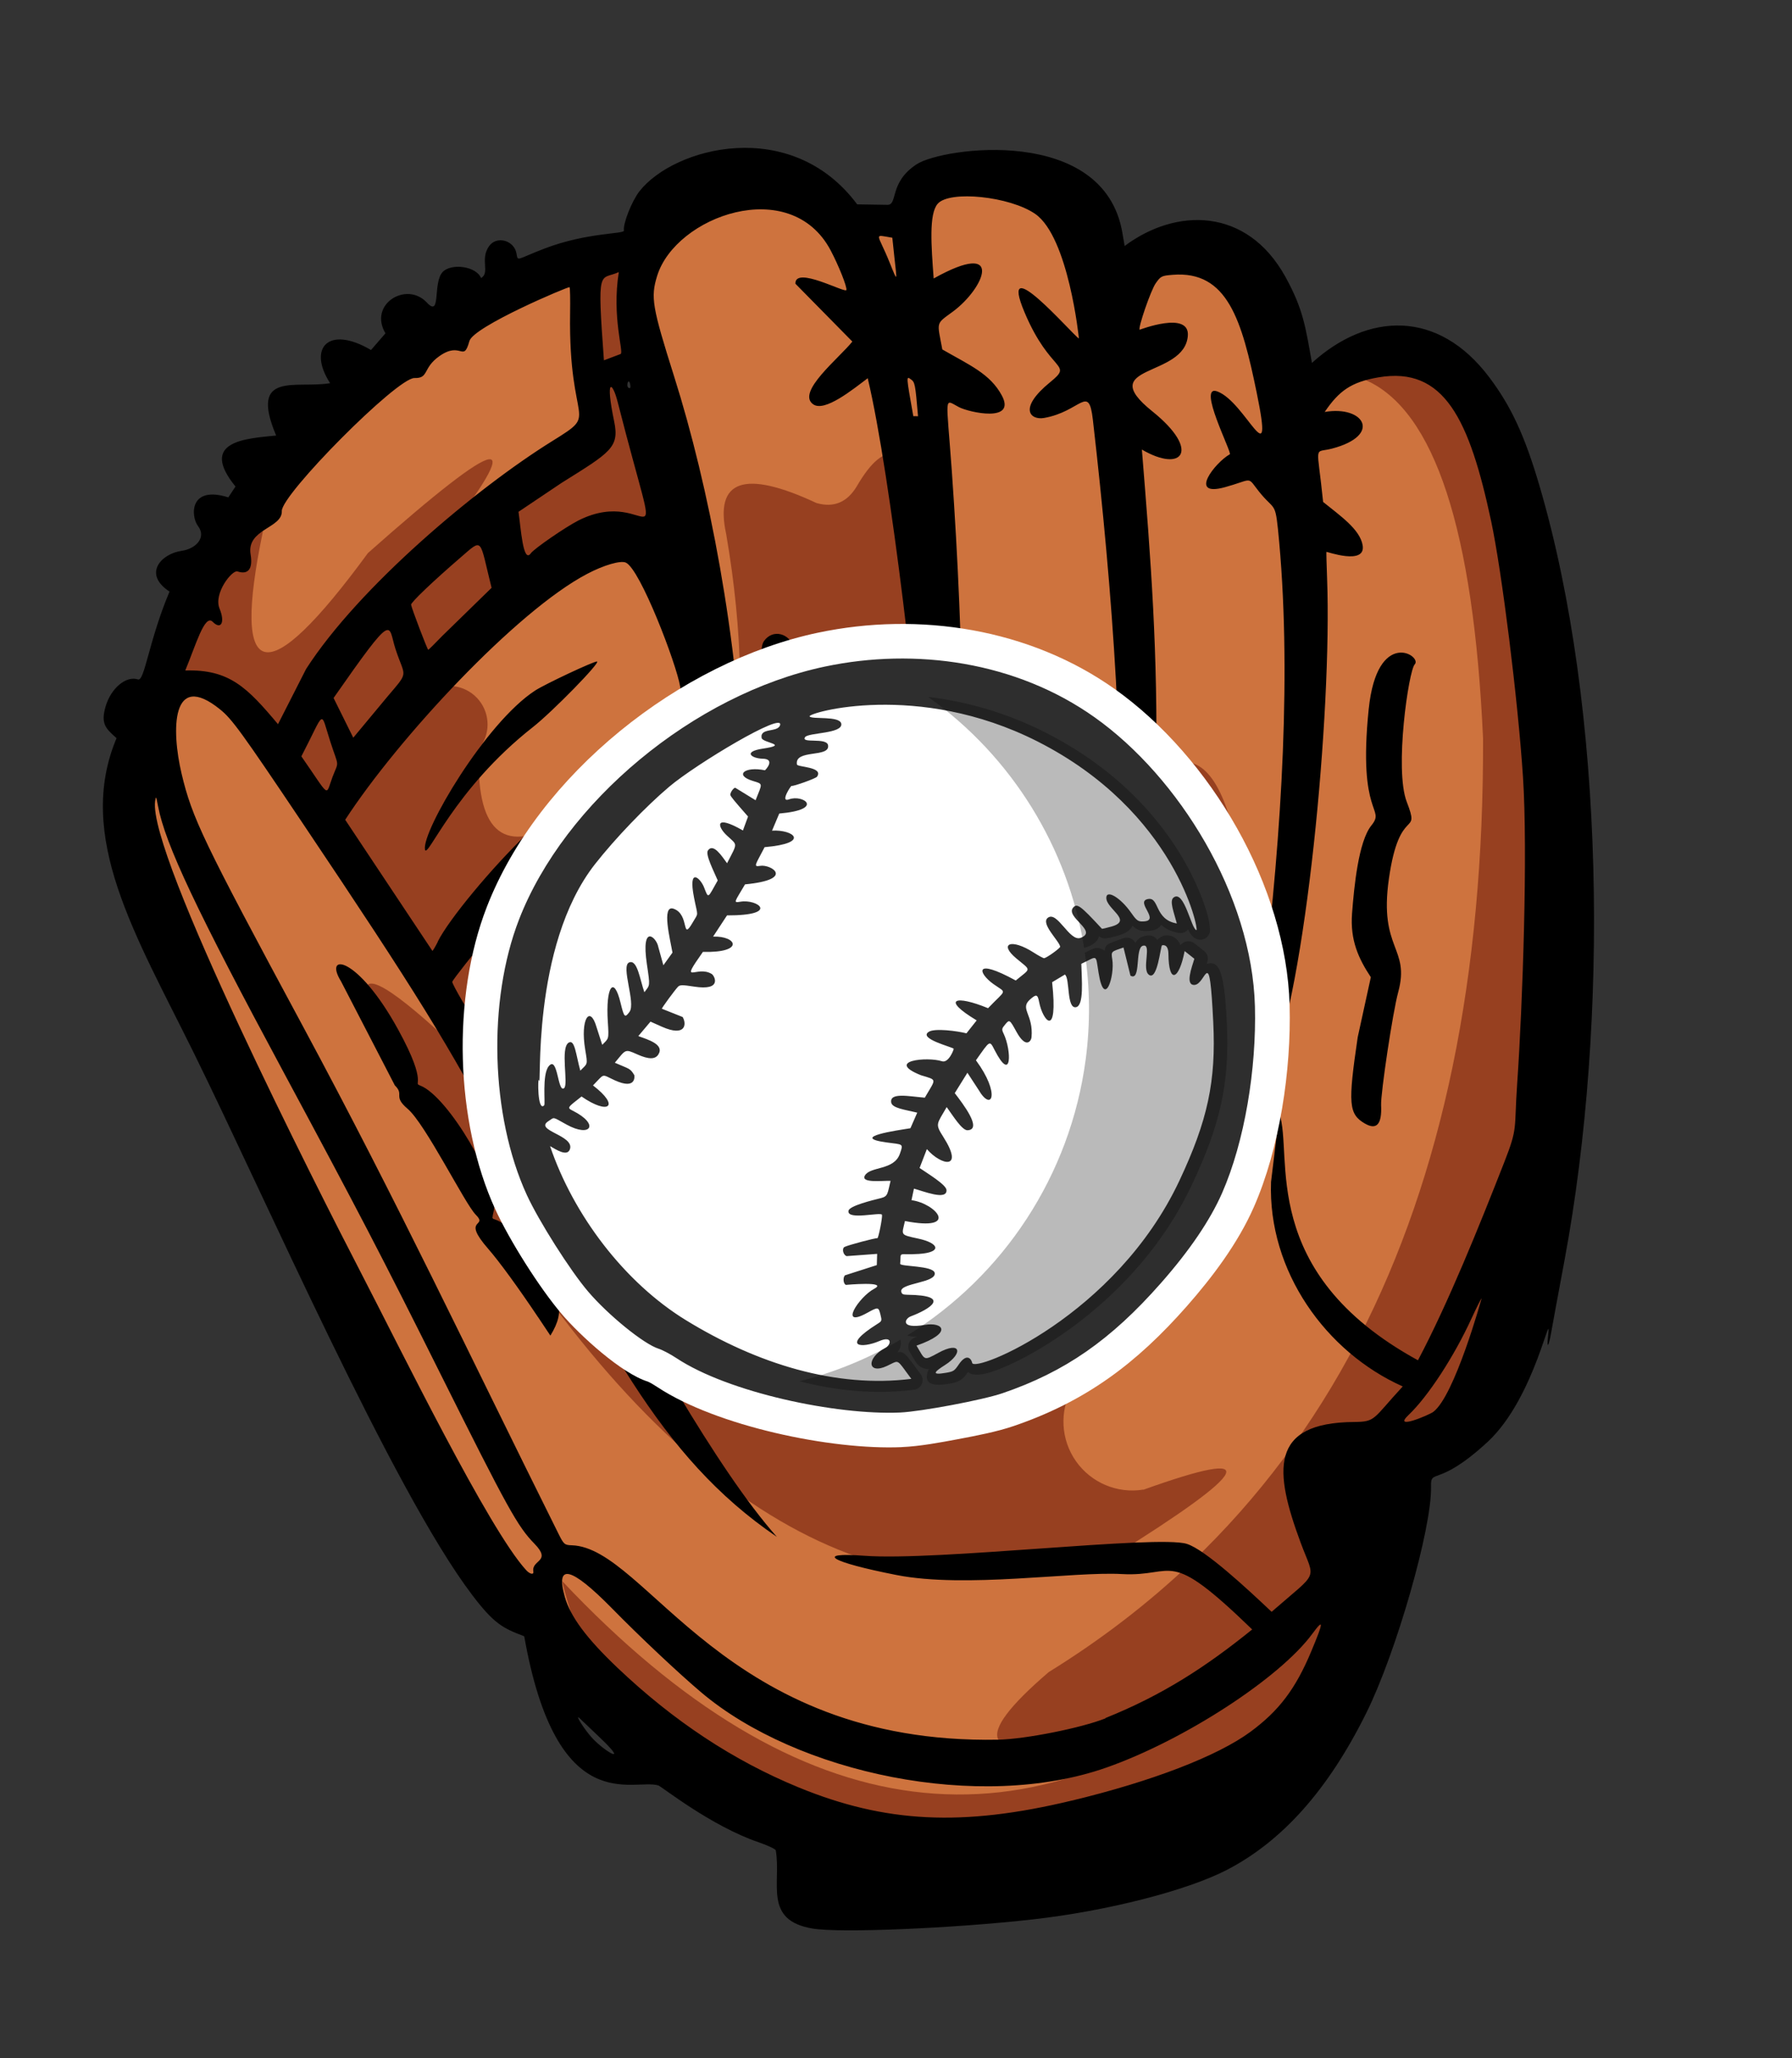 <svg width="81" height="93" viewBox="0 0 81 93" fill="none" xmlns="http://www.w3.org/2000/svg">
<rect x="0" y="0" width="81" height="93" fill="#333333" stroke="none"/>
<path fill-rule="evenodd" clip-rule="evenodd" d="M55.388 19.95C55.431 19.923 55.421 19.921 55.381 19.932L55.388 19.95ZM34.142 47.413C34.399 46.862 34.6 46.21 34.691 45.838C34.858 45.148 34.867 44.715 34.79 44.464C34.777 44.425 34.766 44.399 34.758 44.384C34.711 44.39 34.662 44.415 34.616 44.45C34.412 44.75 34.248 45.674 34.16 46.57C34.123 46.936 34.093 47.279 34.073 47.554L34.142 47.413ZM63.489 64.852C63.039 64.809 62.805 64.593 62.871 64.15C62.303 64.781 62.121 64.854 61.206 64.859C59.604 64.871 58.874 65.268 58.682 65.949C58.455 66.755 58.798 68.003 59.356 69.508C59.419 69.68 59.502 69.882 59.572 70.057C59.821 70.674 59.947 70.98 59.749 71.451C59.595 71.815 59.272 72.094 58.629 72.64L57.908 73.255C57.694 73.475 57.352 73.498 57.112 73.317C57.267 73.57 57.214 73.907 56.977 74.099C55.912 74.961 54.878 75.717 53.779 76.392C52.674 77.071 51.51 77.662 50.195 78.193C49.621 78.423 48.666 78.671 47.702 78.864C46.744 79.055 45.768 79.192 45.13 79.202C36.672 79.361 32.271 75.406 29.249 72.689C27.84 71.422 26.756 70.447 25.831 70.418C25.537 70.409 25.362 70.384 25.149 70.212C25.211 70.567 24.971 70.789 24.718 71.027L24.717 71.023C24.717 71.103 24.707 71.18 24.683 71.252C24.674 71.287 24.658 71.326 24.64 71.361C24.545 71.546 24.39 71.662 24.189 71.705C24.068 71.73 23.942 71.725 23.821 71.687C23.669 71.639 23.491 71.529 23.342 71.366C21.892 69.791 18.917 63.944 16.906 59.993C16.456 59.11 16.055 58.321 15.79 57.81C14.548 55.414 11.058 48.559 8.718 43.201C7.288 39.927 6.275 37.154 6.415 36.132L6.419 36.111C6.341 35.878 6.389 35.717 6.502 35.622C6.67 34.814 6.927 34.689 7.558 35.72L7.576 35.749C7.64 35.853 7.681 36.023 7.737 36.323C7.888 37.129 8.311 38.264 9.181 40.103C10.067 41.981 11.409 44.565 13.389 48.24C15.018 51.269 16.123 53.338 17.164 55.34C18.228 57.385 19.169 59.241 20.454 61.821C21.979 64.876 22.851 66.597 23.422 67.629C23.965 68.612 24.241 68.98 24.575 69.323L24.602 69.351C23.53 67.197 22.465 65.028 21.431 62.924C18.75 57.464 16.29 52.452 13.143 46.61C10.889 42.425 9.638 40.074 8.894 38.525C8.128 36.927 7.875 36.14 7.629 35.096C7.408 34.162 7.286 33.063 7.423 32.27C7.492 31.867 7.631 31.521 7.858 31.269C8.017 31.095 8.204 30.971 8.422 30.91L8.416 30.911C8.328 30.916 8.236 30.902 8.146 30.866C7.84 30.738 7.693 30.384 7.821 30.078C7.928 29.823 8.024 29.57 8.117 29.325C8.378 28.638 8.623 27.998 8.924 27.697C9.045 27.577 9.167 27.493 9.289 27.448C9.243 27.17 9.282 26.881 9.372 26.609C9.47 26.314 9.63 26.032 9.796 25.814C9.963 25.597 10.157 25.42 10.333 25.324C10.36 25.308 10.389 25.293 10.419 25.282C10.526 25.237 10.636 25.218 10.747 25.225L10.737 25.167C10.564 24.142 11.181 23.733 11.757 23.368L12.139 23.127L12.14 23.077C12.155 22.53 13.53 20.874 15.008 19.389C16.31 18.079 17.747 16.846 18.457 16.554C18.525 16.521 18.599 16.498 18.677 16.492L18.756 16.491C18.756 16.491 18.755 16.481 18.764 16.468C18.89 16.239 19.054 15.939 19.518 15.612C20.02 15.257 20.383 15.209 20.652 15.236C20.68 15.147 20.723 15.064 20.781 14.983L20.821 14.926C21.18 14.475 22.358 13.838 23.456 13.317C24.137 12.995 24.841 12.722 25.322 12.562C25.493 12.389 25.759 12.331 25.996 12.435C26.046 12.459 26.092 12.488 26.136 12.524C26.292 12.653 26.373 12.95 26.381 13.331C26.386 13.53 26.386 13.831 26.38 14.177C26.35 16.213 26.557 17.298 26.681 17.958C26.951 19.384 26.959 19.416 25.291 20.451C23.45 21.593 21.062 23.414 18.89 25.427C17.084 27.097 15.431 28.893 14.376 30.523L13.112 33.011C13.076 33.08 13.024 33.145 12.96 33.2C12.705 33.413 12.325 33.379 12.112 33.124C11.45 32.336 10.931 31.746 10.376 31.385C10.062 31.181 9.72 31.041 9.308 30.969C9.611 31.078 9.954 31.277 10.339 31.588C10.648 31.837 10.918 32.12 11.47 32.881C11.986 33.589 12.78 34.761 14.156 36.81C16.75 40.674 18.419 43.203 19.733 45.327C21.056 47.467 22.024 49.197 23.214 51.45L24.392 53.694C26.911 58.503 28.848 62.194 31.25 65.083C30.87 64.483 30.491 63.863 30.114 63.233C28.571 60.658 27.071 57.921 25.874 55.705C25.83 55.637 25.799 55.561 25.785 55.478C25.738 55.206 25.882 54.945 26.118 54.831C25.701 54.821 25.385 54.578 25.102 54.194C24.921 53.949 24.783 53.658 24.635 53.34C24.579 53.223 24.522 53.102 24.442 52.944C24.358 52.794 24.338 52.609 24.402 52.439C24.286 52.334 24.153 52.184 23.998 51.986C23.784 51.713 23.48 51.139 22.918 50.072C22.599 49.466 22.195 48.703 21.757 47.888C21.643 47.69 21.648 47.432 21.791 47.233C22.832 45.799 23.715 44.798 24.771 43.873C25.821 42.957 27.027 42.127 28.725 41.033C29.171 40.747 29.846 40.374 30.415 40.083C30.757 39.909 31.091 39.772 31.377 39.691C31.581 39.528 31.877 39.513 32.1 39.671C32.291 39.805 32.379 40.154 32.365 40.573C32.358 40.817 32.339 41.12 32.314 41.401C32.291 41.663 32.255 41.83 32.119 42.001L32.08 42.049C31.931 42.214 31.77 42.283 31.5 42.362L31.483 42.365C31.143 42.467 30.319 42.965 29.421 43.577L29.334 43.638C29.782 43.389 30.244 43.141 30.71 42.887L31.283 42.578C31.379 42.526 31.492 42.5 31.609 42.508C31.94 42.53 32.191 42.817 32.168 43.148C32.045 45.011 31.513 47.569 30.587 49.817C29.842 51.631 28.832 53.261 27.561 54.212L27.557 54.213C27.26 54.433 26.998 54.587 26.761 54.688C27.293 54.578 27.689 54.448 28.045 54.208C28.528 53.882 29.004 53.325 29.706 52.33C32.089 48.94 33.025 43.714 33.071 38.089C33.13 30.733 31.665 22.728 29.914 17.201C29.408 15.606 29.137 14.693 29.023 14.033C28.895 13.286 28.962 12.869 29.139 12.298C29.484 11.188 30.433 10.207 31.605 9.585C32.228 9.255 32.921 9.021 33.62 8.92C34.338 8.816 35.067 8.849 35.74 9.056C36.691 9.349 37.531 9.977 38.093 11.034C38.282 11.393 38.478 11.826 38.624 12.191C38.744 12.494 38.832 12.777 38.862 12.984C38.871 13.034 38.878 13.086 38.875 13.139L38.87 13.201C38.802 13.624 38.545 13.78 38.129 13.719C37.974 13.696 37.752 13.611 37.482 13.506L38.971 15.018C39.181 15.232 39.202 15.572 39.013 15.813C38.833 16.039 38.599 16.278 38.341 16.537C37.991 16.892 37.597 17.291 37.366 17.621C37.275 17.75 37.046 17.734 37.116 17.782C37.229 17.862 38.123 17.183 38.688 16.753L38.857 16.627C38.926 16.573 39.006 16.532 39.096 16.51C39.42 16.432 39.745 16.633 39.822 16.957C40.295 18.95 40.82 22.344 41.279 25.915C41.843 30.298 42.314 34.945 42.48 37.577C42.525 38.277 42.601 39.082 42.686 39.84C42.878 38.456 42.953 35.898 42.92 32.76C42.884 29.365 42.72 25.304 42.436 21.324C42.387 20.661 42.351 20.198 42.32 19.822C42.252 18.995 42.218 18.552 42.247 18.295C42.376 17.156 42.728 17.355 43.486 17.787L43.64 17.869C43.812 17.959 44.316 18.095 44.729 18.093C44.363 17.465 43.714 17.104 42.877 16.638L42.32 16.323C42.168 16.238 42.053 16.089 42.017 15.905L41.947 15.543C41.85 15.053 41.8 14.799 41.881 14.509C41.983 14.142 42.18 13.997 42.59 13.699L42.726 13.601C43.133 13.302 43.486 12.905 43.674 12.566C43.412 12.649 43.033 12.822 42.509 13.113C42.436 13.154 42.351 13.18 42.263 13.188C41.932 13.213 41.643 12.965 41.617 12.633C41.56 11.876 41.503 11.131 41.513 10.512C41.524 9.814 41.624 9.235 41.898 8.874L41.937 8.823C42.34 8.352 43.364 8.201 44.438 8.314C45.419 8.417 46.5 8.725 47.157 9.184C48.419 10.069 49.019 12.83 49.252 14.31C49.299 14.602 49.33 14.831 49.349 14.985C49.355 15.035 49.358 15.082 49.356 15.132C49.407 15.296 49.386 15.479 49.286 15.635C49.106 15.915 48.733 15.995 48.453 15.815C48.328 15.735 48.107 15.505 47.813 15.204C47.598 14.983 47.352 14.699 47.126 14.434C47.519 15.227 47.877 15.644 48.104 15.909C48.817 16.739 48.93 16.873 47.864 17.74C47.614 17.942 47.441 18.111 47.327 18.248C47.75 18.14 48.066 17.96 48.301 17.826C48.547 17.686 48.736 17.58 48.965 17.552C49.595 17.479 49.878 17.794 50.005 18.899C50.461 22.863 50.837 26.885 51.048 30.698C51.262 34.527 51.313 38.158 51.119 41.327L51.101 41.616C51.174 41.324 51.237 41.013 51.294 40.673C51.519 39.319 51.623 37.547 51.664 35.022C51.707 32.259 51.648 29.847 51.527 27.499C51.404 25.091 51.224 22.841 51.022 20.374C51.012 20.255 51.038 20.131 51.102 20.02C51.269 19.733 51.638 19.638 51.925 19.805C52.268 20.006 52.545 20.115 52.742 20.151C52.609 19.887 52.284 19.523 51.721 19.069C50.457 18.056 50.37 17.379 50.836 16.796C51.094 16.475 51.491 16.298 51.93 16.101C52.454 15.867 53.064 15.593 53.098 15.136C53.1 15.09 53.081 15.195 53.063 15.194C52.614 15.16 51.904 15.41 51.752 15.464C51.567 15.541 51.347 15.524 51.173 15.399C50.881 15.193 50.955 14.457 51.197 13.755C51.358 13.284 51.566 12.772 51.71 12.528L51.752 12.459C51.928 12.214 52.035 12.081 52.256 11.969C52.448 11.874 52.633 11.851 52.966 11.825C54.485 11.704 55.438 12.334 56.115 13.491C56.713 14.518 57.057 15.955 57.404 17.643C57.767 19.412 57.633 20.077 57.107 20.184C56.643 20.278 56.337 19.888 55.944 19.383L55.679 19.048L55.914 19.623C56.027 19.9 56.129 20.144 56.172 20.359C56.195 20.437 56.203 20.515 56.196 20.593C56.19 20.787 56.104 20.945 55.888 21.064C55.781 21.122 55.65 21.226 55.526 21.351L55.842 21.247C56.426 21.052 56.892 21.189 57.242 21.657C57.47 21.965 57.632 22.132 57.752 22.248L57.782 22.275C58.182 22.669 58.261 22.747 58.373 23.854C58.67 26.761 58.729 29.934 58.625 33.188C58.505 36.978 58.162 40.862 57.715 44.562L57.583 45.808C58.017 43.961 58.401 41.513 58.704 38.905C59.233 34.363 59.512 29.361 59.394 26.179L59.366 25.348C59.362 25.225 59.363 25.115 59.365 25.022C59.351 24.915 59.365 24.803 59.412 24.698C59.657 24.145 59.844 24.277 60.215 24.386C60.353 24.426 60.673 24.518 60.929 24.539C60.737 24.187 60.242 23.795 59.752 23.407L59.469 23.182C59.331 23.084 59.233 22.93 59.215 22.749C59.154 22.143 59.105 21.741 59.067 21.441L59.065 21.431C59.003 20.922 58.968 20.653 59.004 20.435C59.1 19.86 59.326 19.825 59.804 19.748C59.865 19.738 59.943 19.724 60.062 19.694C60.559 19.564 60.843 19.424 60.963 19.296C60.783 19.184 60.443 19.137 59.99 19.215C59.841 19.241 59.683 19.211 59.55 19.119C59.275 18.931 59.203 18.557 59.39 18.282C59.756 17.744 60.102 17.354 60.545 17.059C60.993 16.763 61.508 16.581 62.206 16.46C63.968 16.156 65.187 16.725 66.109 18.048C66.942 19.241 67.495 21.061 68 23.42C68.247 24.577 68.552 26.617 68.826 28.803L68.827 28.812C69.098 30.989 69.337 33.316 69.453 35.062C69.556 36.6 69.564 38.822 69.52 41.137C69.468 43.983 69.332 46.995 69.192 49.038C69.159 49.506 69.144 49.89 69.131 50.197C69.091 51.203 69.081 51.435 68.565 52.748C67.995 54.204 67.358 55.804 66.701 57.342C66.038 58.897 65.343 60.418 64.652 61.725L64.636 61.758C64.476 62.05 64.111 62.156 63.819 61.996C61.763 60.871 60.383 59.647 59.455 58.422L59.508 58.504C60.518 60.072 61.977 61.34 63.642 62.088C63.71 62.114 63.773 62.155 63.83 62.207C63.955 62.324 64.02 62.482 64.022 62.641C64.224 62.373 64.434 62.075 64.644 61.754C65.131 61.009 65.605 60.156 65.988 59.321C66.096 59.084 66.207 58.854 66.296 58.678C66.337 58.595 66.383 58.517 66.431 58.447C66.502 58.27 66.651 58.143 66.827 58.093L66.888 58.077C66.973 58.064 67.061 58.067 67.148 58.091C67.469 58.179 67.658 58.51 67.57 58.829C67.566 58.842 66.29 63.455 65.156 64.288C65.02 64.385 64.339 64.7 63.93 64.802C63.776 64.841 63.63 64.86 63.508 64.847L63.489 64.852ZM55.107 76.629C56.751 75.561 58.14 74.413 58.832 73.473C58.955 73.307 59.07 73.158 59.178 73.026C59.221 72.917 59.278 72.856 59.342 72.833C60.064 72.01 60.392 72.127 60.304 73.493C60.292 73.69 60.132 74.129 59.821 74.87C59.449 75.757 59.063 76.467 58.594 77.087C58.12 77.713 57.572 78.234 56.883 78.743C56.09 79.327 54.924 79.916 53.497 80.466C52.096 81.006 50.421 81.516 48.58 81.959C46.064 82.564 43.905 82.821 41.863 82.723C39.809 82.622 37.89 82.161 35.863 81.329C34.353 80.707 32.907 79.939 31.515 79.022C30.126 78.105 28.791 77.036 27.498 75.807C26.774 75.119 26.218 74.516 25.807 73.963C25.374 73.378 25.095 72.842 24.947 72.321C24.814 71.847 24.774 71.479 24.828 71.215C24.899 70.867 25.091 70.647 25.404 70.559L25.427 70.555C25.65 70.497 25.9 70.533 26.174 70.667C26.61 70.878 27.247 71.405 28.079 72.253C28.706 72.894 29.451 73.62 30.161 74.288C30.87 74.956 31.562 75.582 32.084 76.022C34.205 77.816 37.331 79.14 40.627 79.751C43.798 80.338 47.111 80.261 49.823 79.306C51.528 78.706 53.439 77.718 55.106 76.636L55.107 76.629ZM22.262 42.665L22.839 44.872C22.884 45.049 22.849 45.242 22.729 45.396L22.369 45.853C21.982 46.351 21.789 46.601 21.316 46.522C20.921 46.455 20.759 46.183 20.436 45.639L20.383 45.549C20.247 45.316 20.121 45.091 20.03 44.918C19.98 44.823 19.94 44.731 19.909 44.645C19.852 44.532 19.827 44.399 19.851 44.263L19.858 44.231C19.884 44.129 19.945 44.011 20.032 43.886C20.171 43.69 20.457 43.32 20.716 42.999C20.85 42.833 20.992 42.678 21.133 42.552C21.274 42.26 21.623 42.13 21.922 42.263C22.085 42.336 22.215 42.478 22.262 42.665ZM26.381 38.328L27.281 40.469C27.396 40.708 27.341 41.003 27.13 41.185L25.341 42.733L25.059 42.997C24.405 43.608 24.137 43.859 23.635 43.555C23.362 43.389 23.285 43.15 23.158 42.747C23.067 42.461 22.933 42.042 22.673 41.491C22.526 41.183 22.676 40.795 23.005 40.385C23.32 39.991 23.838 39.458 24.314 39.007C24.769 38.578 25.211 38.204 25.445 38.064L25.509 38.029C25.732 37.921 25.945 37.924 26.138 38.048C26.242 38.111 26.33 38.208 26.381 38.33L26.381 38.328ZM30.403 38.883L28.359 40.224C28.305 40.267 28.241 40.301 28.172 40.325C27.856 40.43 27.515 40.258 27.409 39.943L26.622 37.595C26.56 37.409 26.59 37.195 26.723 37.029C26.974 36.713 27.562 36.332 28.275 35.871C29.26 35.234 30.508 34.428 31.133 33.641C31.235 33.496 31.397 33.399 31.588 33.386C31.92 33.364 32.206 33.617 32.229 33.947C32.284 34.821 32.332 35.419 32.369 35.887C32.454 36.956 32.492 37.44 32.371 37.785C32.198 38.279 31.939 38.346 31.469 38.463C31.23 38.522 30.884 38.608 30.402 38.879L30.403 38.883ZM23.544 32.529L23.717 32.392C23.893 32.252 24.128 32.047 24.387 31.807C24.114 32 23.831 32.245 23.544 32.531L23.544 32.529ZM20.696 29.949C22.661 27.955 24.699 26.218 26.268 25.397C26.678 25.181 27.092 25.012 27.439 24.913C27.838 24.796 28.2 24.767 28.452 24.845L28.528 24.871C28.965 25.062 29.525 26.041 30.023 27.18C30.639 28.58 31.235 30.307 31.338 30.929C31.45 31.601 31.176 32.247 30.695 32.84C30.277 33.356 29.695 33.84 29.096 34.259C27.672 35.254 26.867 35.826 26.215 36.342C25.582 36.843 25.081 37.31 24.259 38.098C23.465 38.861 22.594 39.812 21.86 40.698C21.147 41.56 20.57 42.347 20.333 42.809L20.329 42.82C20.27 42.939 20.205 43.058 20.151 43.149C20.119 43.204 20.083 43.256 20.045 43.302C20.003 43.367 19.945 43.425 19.875 43.471C19.82 43.508 19.761 43.534 19.7 43.55L19.645 43.564C19.417 43.603 19.176 43.508 19.04 43.303L15.098 37.379C14.969 37.184 14.96 36.924 15.097 36.715C16.383 34.739 18.505 32.173 20.696 29.949ZM15.692 35.089C15.628 35.247 15.574 35.393 15.516 35.552L15.502 35.6C15.253 36.355 15.135 36.717 14.368 36.201C14.177 36.072 14.004 35.817 13.676 35.331C13.518 35.096 13.321 34.809 13.149 34.56C13.009 34.38 12.977 34.125 13.088 33.909C13.299 33.505 13.434 33.231 13.54 33.014L13.559 32.973C13.837 32.409 13.984 32.111 14.249 31.976C14.368 31.916 14.47 31.876 14.56 31.857L14.539 31.815C14.444 31.624 14.455 31.388 14.586 31.201C16.649 28.247 17.295 27.556 17.934 28.004C18.201 28.19 18.268 28.453 18.353 28.794C18.379 28.901 18.41 29.02 18.445 29.132C18.533 29.402 18.599 29.576 18.653 29.714C18.797 30.088 18.878 30.293 18.819 30.609C18.758 30.943 18.57 31.168 18.157 31.653L16.452 33.702C16.397 33.775 16.325 33.839 16.237 33.882C16.056 33.971 15.851 33.962 15.685 33.874C15.779 34.14 15.827 34.282 15.838 34.458C15.852 34.7 15.8 34.826 15.688 35.089L15.692 35.089ZM22.608 25.611C22.658 25.819 22.713 26.058 22.803 26.42C22.852 26.62 22.797 26.843 22.64 26.997L20.373 29.208L19.96 29.631C19.773 29.814 19.594 29.939 19.459 29.962C19.113 30.022 18.683 29.369 18.407 28.647C18.208 28.127 18.005 27.56 17.983 27.435C17.938 27.173 18.252 26.723 18.799 26.201C19.205 25.813 19.769 25.305 20.397 24.763L20.582 24.602C21.259 24.014 21.573 23.739 22.102 24.26C22.342 24.497 22.435 24.886 22.606 25.614L22.608 25.611ZM40.425 17.294C40.318 15.844 40.697 16.071 41.471 16.623L41.507 16.646C41.736 16.807 41.855 16.914 41.944 17.358C41.997 17.619 42.031 18.01 42.095 18.764L42.097 18.829C42.091 19.162 41.816 19.426 41.483 19.42L41.27 19.417C40.989 19.41 40.739 19.207 40.69 18.919C40.525 17.998 40.442 17.531 40.425 17.294ZM40.215 10.118L40.435 10.157C40.695 10.202 40.904 10.412 40.934 10.687L41.061 11.875C41.09 12.121 41.111 12.312 41.106 12.469C41.117 12.614 41.075 12.763 40.979 12.887C40.32 13.726 40.112 13.237 39.686 12.172L39.661 12.109C39.521 11.759 39.414 11.53 39.336 11.364C39.192 11.059 39.112 10.884 39.135 10.664C39.21 9.932 39.516 9.99 40.218 10.121L40.215 10.118ZM27.46 11.847C27.537 11.824 27.626 11.798 27.709 11.76C27.815 11.708 27.939 11.689 28.064 11.707C28.392 11.759 28.616 12.066 28.566 12.395C28.364 13.656 28.528 14.742 28.62 15.354C28.705 15.92 28.76 16.272 28.394 16.5C28.355 16.526 28.311 16.55 28.267 16.566L27.511 16.851C27.459 16.87 27.403 16.882 27.345 16.888C27.013 16.913 26.724 16.665 26.699 16.334C26.392 12.162 26.488 12.134 27.459 11.845L27.46 11.847ZM22.897 23.672L22.844 23.238C22.805 23.01 22.896 22.77 23.101 22.633C23.829 22.144 24.552 21.638 25.297 21.173C26.997 20.111 27.325 19.905 27.173 19.172C27.005 18.359 26.952 17.858 26.965 17.601L26.966 17.561C26.994 17.26 27.128 17.06 27.342 16.956C27.67 16.794 27.952 16.884 28.175 17.195C28.284 17.347 28.407 17.646 28.503 18.017C28.88 19.498 29.149 20.479 29.347 21.199C29.714 22.547 29.869 23.11 29.753 23.46C29.528 24.139 29.177 24.038 28.576 23.862C28.181 23.747 27.471 23.538 26.436 24.052L26.417 24.062C26.154 24.194 25.678 24.499 25.247 24.796C24.851 25.069 24.517 25.311 24.48 25.362C24.167 25.791 23.827 25.824 23.468 25.564C23.086 25.286 22.981 24.401 22.897 23.682L22.895 23.67L22.897 23.672ZM52.059 70.45C52.906 70.323 53.437 70.246 54.607 71.085C54.13 70.704 53.715 70.416 53.465 70.34C52.903 70.165 50.056 70.365 46.992 70.582C45.869 70.66 44.719 70.742 43.629 70.806C44.89 70.803 46.209 70.719 47.407 70.641C48.726 70.555 49.905 70.48 50.749 70.527C51.321 70.559 51.722 70.5 52.059 70.45ZM46.346 13.591C46.26 13.628 46.319 13.63 46.425 13.643C46.385 13.605 46.357 13.585 46.346 13.591ZM36.919 60.667L36.342 60.767C37.232 60.866 38.299 60.892 39.504 60.781C40.701 60.672 41.934 60.437 43.12 60.09C44.262 59.753 45.356 59.312 46.333 58.776C47.166 58.318 48.323 57.425 49.431 56.453L49.862 56.066C45.555 58.278 42.636 59.678 36.922 60.669L36.919 60.667ZM32.871 53.828L32.843 53.833C32.566 53.879 31.764 54.629 31.187 55.349C31.059 55.508 30.947 55.664 30.86 55.804C31.032 55.755 31.247 55.672 31.482 55.552C31.886 55.347 32.31 55.031 32.649 54.586C32.811 54.373 32.889 54.182 32.904 54.025C32.911 53.954 32.905 53.895 32.888 53.855L32.873 53.825L32.871 53.828ZM63.201 30.137C62.906 30.296 62.598 30.826 62.466 32.12C62.176 34.94 62.495 35.858 62.658 36.329C62.855 36.895 62.927 37.105 62.456 37.689C62.238 37.959 62.078 38.551 61.96 39.213C61.832 39.931 61.761 40.728 61.715 41.328C61.675 41.845 61.738 42.278 61.867 42.669C61.999 43.067 62.204 43.433 62.449 43.804C62.548 43.94 62.592 44.115 62.553 44.291L61.963 46.987C61.75 48.435 61.652 49.261 61.692 49.746C61.708 49.928 61.753 50.042 61.832 50.128L61.827 49.975C61.814 49.668 61.952 48.547 62.124 47.405C62.293 46.289 62.495 45.131 62.618 44.683C62.827 43.914 62.679 43.516 62.5 43.042C62.234 42.333 61.918 41.492 62.181 39.642C62.462 37.658 62.936 37.157 63.198 36.879C63.207 36.87 63.187 36.891 63.021 36.461C62.758 35.781 62.719 34.61 62.788 33.441C62.863 32.161 63.094 30.82 63.303 30.108C63.27 30.113 63.236 30.122 63.197 30.142L63.201 30.137ZM35.285 31.025C35.374 30.369 35.407 29.72 35.347 29.508L35.346 29.5C35.316 29.408 35.272 29.34 35.223 29.297L35.203 29.284C35.178 29.267 35.157 29.257 35.138 29.254C35.126 29.252 35.114 29.252 35.105 29.256C35.082 29.264 35.054 29.286 35.027 29.325C34.983 29.39 35.019 29.715 35.089 30.121C35.14 30.418 35.212 30.731 35.287 31.026L35.285 31.025ZM24.608 58.87C24.488 58.508 24.196 58.058 23.779 57.428C22.754 55.886 22.341 55.737 22.177 55.678L22.084 55.642L22.037 55.692C21.997 55.735 22.131 55.593 22.529 56.044C22.786 56.338 23.136 56.79 23.535 57.335C23.862 57.783 24.229 58.306 24.608 58.869L24.608 58.87ZM20.915 52.81C21.236 53.367 21.529 53.877 21.725 54.184C21.619 53.64 21.204 52.754 20.691 51.887C20.049 50.806 19.283 49.822 18.788 49.625L18.814 49.646C19.365 50.111 20.203 51.57 20.915 52.81ZM16.807 45.721L18.241 48.492C18.162 48.207 17.961 47.713 17.474 46.824C17.242 46.401 17.018 46.034 16.806 45.719L16.807 45.721Z" fill="#CE733E"/>
<path fill-rule="evenodd" clip-rule="evenodd" d="M61.73 17.173C61.577 17.013 61.433 16.849 61.298 16.676C61.562 16.584 61.856 16.512 62.192 16.454C63.953 16.15 65.172 16.718 66.094 18.041C66.928 19.235 67.48 21.055 67.985 23.413C68.232 24.571 68.537 26.61 68.811 28.796L68.812 28.806C69.083 30.983 69.322 33.31 69.438 35.056C69.541 36.594 69.549 38.816 69.506 41.13C69.453 43.977 69.317 46.988 69.177 49.031C69.144 49.5 69.129 49.884 69.117 50.19C69.076 51.197 69.066 51.429 68.55 52.742C67.98 54.197 67.343 55.797 66.686 57.335C66.023 58.89 65.328 60.411 64.637 61.718L64.621 61.751C64.461 62.043 64.096 62.15 63.804 61.99C62.885 61.487 62.101 60.962 61.433 60.43C65.203 53.117 67.073 44.093 67.035 33.359C66.607 23.939 64.839 18.544 61.732 17.175L61.73 17.173ZM59.818 74.864C57.988 75.881 55.997 76.721 53.85 77.392C54.28 77.143 54.7 76.885 55.108 76.62C56.751 75.552 58.141 74.404 58.833 73.464C58.955 73.298 59.07 73.149 59.179 73.017C59.222 72.908 59.279 72.846 59.342 72.823C60.065 72.001 60.392 72.118 60.304 73.484C60.293 73.681 60.132 74.12 59.821 74.861L59.822 74.865L59.82 74.865L59.818 74.864ZM48.963 78.569C44.362 79.61 43.843 78.603 47.405 75.55C49.762 74.094 51.907 72.446 53.841 70.608C54.067 70.716 54.319 70.867 54.608 71.076C54.347 70.868 54.103 70.688 53.896 70.555C56.886 67.7 59.364 64.387 61.334 60.616C62.027 61.215 62.801 61.714 63.626 62.084C63.694 62.11 63.756 62.151 63.813 62.203C63.938 62.32 64.004 62.478 64.005 62.636C64.207 62.369 64.418 62.07 64.627 61.75C65.114 61.004 65.589 60.151 65.971 59.317C66.079 59.079 66.191 58.849 66.279 58.673C66.321 58.591 66.367 58.513 66.415 58.443C66.485 58.266 66.634 58.139 66.81 58.089L66.871 58.072C66.956 58.06 67.044 58.062 67.132 58.087C67.453 58.175 67.641 58.506 67.553 58.825C67.549 58.837 66.274 63.451 65.14 64.284C65.004 64.381 64.323 64.696 63.913 64.798C63.759 64.837 63.613 64.856 63.492 64.843C63.041 64.8 62.807 64.584 62.874 64.141C62.305 64.772 62.123 64.845 61.208 64.85C59.607 64.862 58.877 65.258 58.684 65.939C58.458 66.745 58.8 67.993 59.358 69.499C59.422 69.671 59.504 69.873 59.574 70.047C59.824 70.664 59.95 70.97 59.751 71.442C59.598 71.806 59.274 72.084 58.631 72.63L57.911 73.246C57.697 73.465 57.355 73.489 57.115 73.307C57.27 73.561 57.217 73.898 56.98 74.09C55.914 74.951 54.881 75.708 53.781 76.382C52.677 77.062 51.513 77.652 50.198 78.183C49.882 78.309 49.45 78.442 48.963 78.567L48.963 78.569Z" fill="#974020"/>
<path fill-rule="evenodd" clip-rule="evenodd" d="M51.68 67.305C50.503 67.497 49.323 66.999 48.636 66.025C47.949 65.051 47.881 63.769 48.458 62.728C54.317 58.11 57.072 53.205 56.728 48.013C56.535 36.394 54.84 32.231 51.645 35.523C51.6 37.782 51.495 39.406 51.286 40.666C51.229 41.005 51.166 41.318 51.093 41.609L51.11 41.32C51.213 39.657 51.247 37.867 51.225 35.987C51.03 36.217 50.831 36.47 50.628 36.752C46.536 42.561 43.952 40.583 42.874 30.82C42.889 31.483 42.899 32.129 42.907 32.752C42.943 35.889 42.866 38.447 42.673 39.832C42.589 39.075 42.513 38.268 42.468 37.569C42.301 34.937 41.831 30.289 41.267 25.906C41.022 24.007 40.759 22.157 40.496 20.541C39.974 20.363 39.383 20.843 38.722 21.982C38.286 22.703 37.681 22.951 36.905 22.729C33.648 21.207 32.287 21.676 32.825 24.137C33.588 28.567 33.659 32.606 33.043 36.253C33.057 36.866 33.064 37.477 33.059 38.084C33.021 42.664 32.395 46.979 30.877 50.255C30.403 51.589 29.826 52.527 29.149 53.071C28.723 53.619 28.381 53.97 28.036 54.205C27.68 54.445 27.285 54.575 26.752 54.685C26.988 54.584 27.252 54.429 27.548 54.209L27.552 54.209C27.819 54.008 28.077 53.776 28.321 53.522C27.035 53.931 25.451 53.197 23.573 51.315C23.748 51.631 23.879 51.845 23.986 51.983C24.142 52.181 24.275 52.331 24.39 52.436C24.326 52.606 24.346 52.791 24.43 52.942C24.508 53.097 24.567 53.22 24.623 53.337C24.774 53.655 24.911 53.944 25.09 54.191C25.373 54.575 25.69 54.818 26.107 54.828C25.87 54.942 25.726 55.203 25.773 55.475C25.788 55.559 25.819 55.636 25.862 55.703C27.061 57.918 28.561 60.655 30.102 63.23C30.479 63.86 30.861 64.48 31.238 65.081C28.836 62.191 26.901 58.498 24.38 53.691L23.202 51.447C22.978 51.021 22.761 50.615 22.549 50.22C21.681 49.22 20.755 47.999 19.771 46.559C16.993 44.047 16.005 43.768 16.807 45.73C17.018 46.043 17.24 46.408 17.471 46.829C17.953 47.708 18.154 48.202 18.235 48.488C18.458 48.874 18.707 49.29 18.974 49.733C19.462 50.064 20.123 50.941 20.688 51.893C21.179 52.72 21.579 53.567 21.706 54.115C30.401 68.092 39.748 73.562 49.74 70.523C49.056 70.54 48.258 70.591 47.403 70.647C46.205 70.725 44.886 70.809 43.625 70.812C44.714 70.747 45.865 70.666 46.988 70.587C48.132 70.507 49.247 70.428 50.224 70.37C56.641 66.38 57.124 65.36 51.676 67.314L51.68 67.305ZM16.813 45.733C17.081 46.388 17.549 47.291 18.215 48.443L16.813 45.733ZM19.13 49.978C19.648 50.825 20.242 51.769 20.916 52.809C20.33 51.788 19.658 50.618 19.13 49.978ZM34.143 47.412C34.4 46.861 34.601 46.209 34.692 45.837C34.858 45.147 34.867 44.714 34.79 44.463C34.777 44.424 34.767 44.398 34.758 44.383C34.712 44.389 34.662 44.414 34.617 44.449C34.412 44.749 34.248 45.673 34.16 46.569C34.124 46.935 34.094 47.278 34.074 47.553L34.143 47.412ZM36.92 60.666L36.343 60.766C37.232 60.865 38.3 60.891 39.505 60.78C40.702 60.671 41.935 60.436 43.121 60.089C44.263 59.752 45.357 59.311 46.333 58.775C47.166 58.317 48.323 57.424 49.431 56.452L49.863 56.065C45.556 58.277 42.636 59.677 36.922 60.668L36.92 60.666ZM32.872 53.827L32.843 53.832C32.567 53.877 31.765 54.628 31.187 55.347C31.06 55.507 30.948 55.663 30.861 55.803C31.033 55.754 31.247 55.671 31.483 55.551C31.887 55.346 32.311 55.03 32.649 54.584C32.811 54.372 32.889 54.181 32.904 54.024C32.912 53.953 32.906 53.895 32.889 53.854L32.874 53.825L32.872 53.827ZM35.285 31.024C35.375 30.369 35.408 29.719 35.347 29.507L35.346 29.499C35.316 29.407 35.273 29.339 35.224 29.296L35.204 29.283C35.179 29.266 35.157 29.256 35.139 29.253C35.127 29.251 35.115 29.251 35.105 29.255C35.083 29.262 35.055 29.285 35.028 29.324C34.983 29.389 35.02 29.715 35.09 30.12C35.141 30.417 35.213 30.73 35.288 31.025L35.285 31.024Z" fill="#974020"/>
<path fill-rule="evenodd" clip-rule="evenodd" d="M28.02 54.215C27.265 54.756 26.433 54.896 25.523 54.634L24.357 52.733C24.342 52.636 24.352 52.535 24.389 52.438C24.273 52.332 24.14 52.182 23.985 51.985C23.771 51.712 23.467 51.138 22.905 50.071C22.586 49.464 22.182 48.702 21.744 47.887C21.63 47.688 21.635 47.431 21.777 47.232C22.57 46.139 23.272 45.299 24.029 44.55C24.111 44.623 24.207 44.684 24.315 44.735C25.295 44.737 26.49 44.306 27.902 43.44C30.156 41.764 31.607 41.189 32.254 41.715C32.226 41.818 32.182 41.909 32.11 41.999L32.071 42.047C31.922 42.212 31.761 42.281 31.491 42.36L31.473 42.363C31.133 42.465 30.309 42.963 29.412 43.575L29.325 43.636C29.773 43.388 30.235 43.139 30.701 42.886L31.274 42.576C31.37 42.524 31.483 42.498 31.599 42.506C31.931 42.528 32.181 42.815 32.159 43.147C32.036 45.01 31.504 47.567 30.578 49.815C29.832 51.629 28.823 53.26 27.552 54.21L27.548 54.211C27.25 54.431 26.989 54.586 26.752 54.686C27.278 54.577 27.671 54.448 28.024 54.214L28.02 54.215ZM13.675 35.332C13.459 34.98 13.247 34.649 13.039 34.341C13.003 34.2 13.016 34.047 13.088 33.91C13.298 33.506 13.434 33.232 13.539 33.015L13.558 32.974C13.836 32.409 13.983 32.112 14.248 31.977C14.367 31.916 14.469 31.877 14.559 31.857L14.538 31.815C14.444 31.625 14.454 31.389 14.585 31.201C16.648 28.248 17.294 27.556 17.933 28.004C18.169 28.168 18.249 28.393 18.322 28.678C17.713 30.572 17.579 31.66 17.921 31.939L16.453 33.702C16.398 33.775 16.326 33.839 16.238 33.882C16.057 33.971 15.853 33.963 15.686 33.874C15.78 34.14 15.828 34.283 15.839 34.458C15.853 34.7 15.801 34.826 15.69 35.09C15.625 35.248 15.571 35.394 15.513 35.553L15.5 35.601C15.25 36.355 15.132 36.718 14.366 36.202C14.174 36.072 14.001 35.818 13.673 35.332L13.675 35.332ZM12.257 33.252C11.139 31.808 10.156 31.048 9.307 30.968L9.302 30.969C8.575 30.904 7.946 31.336 7.416 32.272C7.486 31.868 7.625 31.523 7.852 31.271C8.01 31.096 8.197 30.973 8.415 30.911L8.41 30.912C8.321 30.918 8.229 30.904 8.14 30.867C7.833 30.739 7.687 30.385 7.815 30.079C7.922 29.824 8.017 29.571 8.11 29.327C8.371 28.64 8.616 28 8.918 27.699C9.038 27.579 9.161 27.494 9.282 27.449C9.236 27.171 9.276 26.882 9.366 26.61C9.464 26.315 9.624 26.033 9.789 25.816C9.956 25.599 10.15 25.422 10.326 25.326C10.353 25.309 10.382 25.294 10.412 25.283C10.52 25.239 10.63 25.22 10.74 25.227L10.73 25.169C10.678 24.852 10.7 24.592 10.772 24.377C11.123 24.247 11.495 24.121 11.886 24C10.439 30.951 12.022 31.28 16.632 24.988C22.83 19.494 23.913 19.342 19.879 24.531C19.543 24.826 19.209 25.126 18.88 25.429C17.074 27.1 15.421 28.895 14.365 30.526L13.102 33.013C13.066 33.083 13.014 33.147 12.95 33.202C12.748 33.37 12.467 33.385 12.254 33.257L12.257 33.252ZM19.447 25.605C18.998 26.736 18.639 27.716 18.367 28.547C18.181 28.057 18.003 27.555 17.983 27.438C17.937 27.175 18.251 26.726 18.799 26.204C18.985 26.027 19.202 25.824 19.445 25.605L19.447 25.605ZM19.531 31.172C20.264 30.811 21.148 31.008 21.658 31.647C22.168 32.286 22.165 33.193 21.651 33.826C21.495 37.493 22.676 38.624 25.193 37.22C24.919 37.472 24.62 37.756 24.26 38.1C23.466 38.863 22.595 39.814 21.862 40.7C21.148 41.562 20.571 42.349 20.335 42.811L20.331 42.822C20.272 42.941 20.207 43.06 20.153 43.151C20.121 43.206 20.084 43.258 20.046 43.304C20.004 43.369 19.946 43.427 19.877 43.473C19.822 43.51 19.762 43.536 19.702 43.553L19.646 43.566C19.419 43.605 19.178 43.51 19.041 43.305L15.1 37.381C14.971 37.187 14.961 36.926 15.098 36.718C16.153 35.095 17.776 33.074 19.533 31.171L19.531 31.172ZM26.863 36.88L26.613 37.247C26.633 37.17 26.67 37.098 26.722 37.032C26.762 36.983 26.808 36.931 26.863 36.88ZM26.097 38.026C24.438 40.579 23.618 42.423 23.634 43.555C23.361 43.39 23.284 43.151 23.157 42.747C23.066 42.461 22.932 42.043 22.672 41.492C22.526 41.184 22.675 40.796 23.004 40.386C23.319 39.991 23.837 39.459 24.314 39.007C24.768 38.579 25.21 38.205 25.444 38.065L25.508 38.03C25.717 37.93 25.917 37.926 26.099 38.025L26.097 38.026ZM22.261 42.668L22.839 44.875C22.883 45.052 22.849 45.245 22.729 45.398L22.369 45.856C21.982 46.354 21.788 46.604 21.316 46.525C20.921 46.458 20.758 46.186 20.436 45.641L20.383 45.551C20.247 45.318 20.121 45.094 20.029 44.921C19.979 44.826 19.939 44.733 19.909 44.647C19.851 44.534 19.826 44.401 19.851 44.266L19.857 44.233C19.883 44.131 19.944 44.013 20.032 43.889C20.171 43.692 20.457 43.323 20.715 43.002C20.85 42.836 20.992 42.68 21.133 42.554C21.273 42.262 21.622 42.132 21.921 42.265C22.085 42.338 22.215 42.481 22.261 42.668Z" fill="#974020"/>
<path fill-rule="evenodd" clip-rule="evenodd" d="M58.443 73.941C59.151 73.435 59.766 73.017 60.291 72.686C60.322 72.877 60.326 73.143 60.304 73.488C60.293 73.685 60.132 74.124 59.821 74.865C59.45 75.752 59.063 76.462 58.594 77.082C58.12 77.708 57.572 78.23 56.883 78.738C56.09 79.322 54.924 79.911 53.497 80.461C52.096 81.001 50.422 81.511 48.581 81.954C46.065 82.559 43.906 82.816 41.864 82.718C39.81 82.618 37.891 82.156 35.863 81.324C34.353 80.702 32.907 79.935 31.515 79.017C30.127 78.1 28.792 77.031 27.499 75.802C27.159 75.479 26.856 75.174 26.587 74.884C26.093 73.791 25.695 72.638 25.41 71.438C36.104 82.786 46.562 84.118 56.787 75.441C57.449 74.927 58.017 74.418 58.446 73.944L58.443 73.941Z" fill="#974020"/>
<path fill-rule="evenodd" clip-rule="evenodd" d="M28.269 16.561L27.513 16.847C27.461 16.866 27.405 16.877 27.347 16.883C27.015 16.909 26.726 16.661 26.701 16.329C26.394 12.158 26.49 12.13 27.462 11.841C27.539 11.817 27.628 11.792 27.711 11.754C27.817 11.702 27.941 11.682 28.065 11.701C28.394 11.753 28.618 12.06 28.568 12.389C28.366 13.65 28.53 14.736 28.622 15.348C28.707 15.913 28.762 16.265 28.396 16.494C28.357 16.52 28.315 16.543 28.268 16.559L28.269 16.561ZM28.277 35.865C29.262 35.228 30.51 34.422 31.135 33.635C31.237 33.49 31.399 33.392 31.589 33.379C31.921 33.358 32.208 33.611 32.231 33.94C32.286 34.815 32.334 35.413 32.371 35.881C32.456 36.949 32.494 37.434 32.373 37.778C32.2 38.273 31.941 38.34 31.471 38.457C31.232 38.516 30.886 38.601 30.404 38.873L28.36 40.214C28.306 40.257 28.243 40.291 28.173 40.315C27.857 40.419 27.516 40.248 27.41 39.932L26.623 37.585C26.561 37.399 26.592 37.185 26.724 37.019C26.975 36.703 27.563 36.322 28.276 35.861L28.277 35.865ZM26.382 38.32L27.282 40.461C27.397 40.7 27.343 40.995 27.132 41.177L25.343 42.725L25.06 42.989C24.407 43.6 24.138 43.851 23.637 43.546C23.364 43.381 23.287 43.142 23.159 42.739C23.068 42.452 22.934 42.034 22.674 41.483C22.528 41.175 22.677 40.787 23.006 40.377C23.321 39.983 23.839 39.45 24.316 38.998C24.77 38.57 25.212 38.196 25.447 38.056L25.51 38.021C25.734 37.913 25.947 37.916 26.139 38.04C26.244 38.103 26.332 38.199 26.383 38.322L26.382 38.32ZM22.263 42.657L22.841 44.864C22.885 45.041 22.851 45.234 22.73 45.388L22.37 45.845C21.983 46.343 21.79 46.593 21.317 46.514C20.922 46.447 20.76 46.175 20.438 45.63L20.384 45.54C20.249 45.307 20.123 45.083 20.031 44.91C19.981 44.815 19.941 44.723 19.911 44.637C19.853 44.523 19.828 44.391 19.853 44.255L19.859 44.222C19.885 44.12 19.946 44.003 20.034 43.878C20.173 43.681 20.459 43.312 20.717 42.991C20.852 42.825 20.994 42.669 21.135 42.544C21.275 42.251 21.624 42.121 21.923 42.255C22.087 42.328 22.217 42.47 22.263 42.657ZM25.298 21.163C26.998 20.101 27.326 19.895 27.174 19.162C27.006 18.349 26.953 17.848 26.966 17.591L26.967 17.551C26.995 17.25 27.129 17.05 27.343 16.945C27.671 16.784 27.953 16.874 28.176 17.185C28.285 17.337 28.409 17.636 28.504 18.007C28.881 19.488 29.15 20.468 29.348 21.189C29.715 22.537 29.87 23.1 29.754 23.45C29.529 24.128 29.178 24.028 28.578 23.852C28.182 23.737 27.473 23.528 26.437 24.042L26.419 24.052C26.155 24.184 25.679 24.489 25.248 24.786C24.852 25.059 24.518 25.301 24.481 25.352C24.168 25.781 23.828 25.814 23.469 25.554C23.087 25.276 22.982 24.39 22.897 23.67L22.842 23.224C22.803 22.997 22.895 22.756 23.099 22.62C23.828 22.13 24.551 21.624 25.295 21.16L25.298 21.163ZM22.609 25.603C22.659 25.811 22.714 26.05 22.805 26.412C22.853 26.612 22.798 26.834 22.642 26.988L20.375 29.2L19.961 29.623C19.774 29.806 19.595 29.93 19.46 29.954C19.115 30.013 18.684 29.36 18.409 28.639C18.209 28.119 18.006 27.552 17.985 27.427C17.939 27.164 18.253 26.715 18.801 26.193C19.207 25.805 19.771 25.297 20.398 24.755L20.583 24.592C21.26 24.004 21.574 23.729 22.103 24.25C22.343 24.487 22.436 24.876 22.607 25.604L22.609 25.603ZM18.136 31.677L17.923 31.928L16.458 33.693C16.403 33.766 16.33 33.83 16.242 33.873C16.061 33.962 15.857 33.953 15.691 33.865C15.784 34.131 15.833 34.274 15.843 34.449C15.857 34.691 15.805 34.817 15.694 35.081C15.63 35.239 15.575 35.385 15.518 35.544L15.504 35.592C15.255 36.346 15.136 36.709 14.37 36.193C14.178 36.063 14.005 35.809 13.677 35.323C13.519 35.088 13.323 34.8 13.151 34.552C13.01 34.371 12.978 34.117 13.09 33.901C13.3 33.497 13.436 33.223 13.541 33.006L13.56 32.965C13.838 32.401 13.986 32.103 14.25 31.968C14.369 31.908 14.472 31.868 14.562 31.849L14.54 31.806C14.446 31.616 14.457 31.38 14.587 31.192C16.651 28.239 17.296 27.548 17.936 27.995C18.202 28.182 18.27 28.445 18.354 28.786C18.381 28.892 18.411 29.012 18.446 29.123C18.535 29.394 18.601 29.568 18.654 29.705C18.798 30.08 18.879 30.285 18.821 30.601C18.759 30.935 18.572 31.16 18.159 31.645L18.132 31.677L18.136 31.677Z" fill="#974020"/>
<path d="M46.682 86.726C43.063 87.134 37.956 87.348 36.723 87.138C34.488 86.761 35.32 85.075 35.066 83.607C35.056 83.549 34.71 83.385 34.298 83.243C32.135 82.508 29.905 80.719 29.758 80.673C28.625 80.328 25.164 82.249 23.696 73.933C22.714 73.562 22.324 73.359 21.341 72.064C17.74 67.319 11.949 54.031 8.739 47.532C6.131 42.252 3.398 37.794 5.268 33.353C4.795 32.924 4.538 32.726 4.774 31.918C5.017 31.093 5.701 30.522 6.238 30.699C6.535 30.797 6.722 28.963 7.663 26.73C6.44 25.928 7.292 25.018 8.21 24.889C8.852 24.8 9.341 24.285 8.953 23.773C8.614 23.327 8.549 21.914 10.32 22.474L10.645 21.983C8.963 19.919 11.129 19.815 12.482 19.679C11.239 16.727 13.397 17.576 14.921 17.313C13.903 15.742 14.829 14.674 16.77 15.815L17.423 15.061C16.641 13.74 18.379 12.69 19.291 13.668C19.963 14.388 19.538 12.761 20.02 12.278C20.412 11.888 21.523 12.024 21.745 12.564C22.164 12.321 21.684 11.716 22.106 11.123C22.444 10.64 23.241 10.852 23.346 11.456C23.412 11.839 23.341 11.717 24.614 11.23C26.551 10.491 28.232 10.582 28.203 10.416C28.151 10.113 28.561 9.081 28.906 8.64C30.468 6.651 35.762 5.233 38.746 9.234L40.085 9.255C40.619 9.29 40.146 8.263 41.435 7.421C42.608 6.656 49.891 5.645 50.73 10.507L50.835 11.115C53.153 9.381 56.357 9.353 58.102 12.509C58.919 13.987 59.014 14.805 59.301 16.397C61.82 14.116 64.997 13.965 67.32 17.053C68.308 18.363 68.926 19.7 69.591 21.968C72.547 32.046 72.731 46.123 70.722 56.919C70.436 58.454 70.157 59.955 70.106 60.256C70.001 60.844 69.913 60.957 69.969 60.431C70.158 58.715 69.426 63.133 67.238 65.154C64.964 67.255 64.663 66.304 64.683 67.183C64.724 69.043 63.105 74.694 61.75 77.413C60.031 80.873 57.965 83.191 55.446 84.494C53.635 85.428 50.034 86.348 46.682 86.726ZM48.438 81.36C52.061 80.49 55.033 79.347 56.524 78.248C57.812 77.298 58.558 76.313 59.265 74.627C59.836 73.265 59.846 73.104 59.318 73.821C57.847 75.822 53.524 78.629 50.025 79.86C44.282 81.885 36.014 80.121 31.696 76.468C30.672 75.602 28.913 73.948 27.651 72.66C25.815 70.795 25.099 70.619 25.527 72.144C25.78 73.043 26.515 74.03 27.912 75.357C30.445 77.763 33.141 79.544 36.091 80.758C40.021 82.372 43.51 82.543 48.44 81.358L48.438 81.36ZM49.971 77.626C52.548 76.59 54.502 75.32 56.6 73.625C52.699 69.848 53.184 71.26 50.716 71.122C48.487 70.996 43.655 71.781 40.518 71.164C37.536 70.578 36.782 70.126 39.069 70.295C42.35 70.54 52.318 69.345 53.644 69.758C54.473 70.016 56.376 71.786 57.478 72.828C59.657 70.927 59.44 71.456 58.793 69.71C57.596 66.481 57.347 64.279 61.203 64.251C62.201 64.243 62.037 64.123 63.405 62.645C59.932 61.094 57.304 57.433 57.452 53.402L57.826 50.318C58.483 52.169 56.782 57.462 64.093 61.463C65.467 58.869 66.862 55.402 67.99 52.525C68.621 50.918 68.433 51.063 68.576 48.992C68.83 45.326 69.062 38.479 68.84 35.098C68.611 31.619 67.886 25.819 67.4 23.542C66.421 18.97 65.292 16.535 62.297 17.052C61.066 17.264 60.522 17.666 59.877 18.614C61.658 18.307 62.491 19.671 60.206 20.27C59.358 20.492 59.534 19.977 59.806 22.68C60.57 23.299 61.467 23.911 61.592 24.634C61.752 25.564 59.961 24.916 59.955 24.935C59.948 24.952 59.961 25.498 59.986 26.149C60.211 32.198 59.018 44.725 57.396 48.405C56.94 49.443 56.462 49.943 56.599 49.242L57.106 44.493C57.936 37.628 58.402 30.154 57.765 23.91C57.627 22.573 57.577 23.122 56.751 22.007C56.402 21.537 56.518 21.695 55.373 22.012C53.666 22.484 54.94 20.885 55.589 20.526C55.702 20.463 54.084 17.343 55.022 17.686C56.311 18.159 57.61 21.676 56.806 17.753C56.136 14.485 55.492 12.218 53.007 12.417C52.504 12.458 52.467 12.476 52.239 12.8C52.018 13.112 51.426 14.835 51.514 14.898C51.52 14.901 53.776 14.027 53.691 15.17C53.551 17.087 49.419 16.448 52.09 18.589C54.286 20.352 53.453 21.386 51.614 20.313C52.021 25.327 52.345 29.445 52.258 35.02C52.178 40.13 51.831 42.217 50.757 44.027C50.151 45.05 50.268 45.212 50.51 41.282C50.896 34.991 50.306 26.855 49.398 18.959C49.209 17.322 48.86 18.597 47.186 18.886C46.586 18.989 45.995 18.469 47.472 17.265C48.54 16.395 47.476 16.883 46.31 14.111C45.071 11.17 48.457 15.098 48.768 15.298C48.772 15.302 48.3 10.722 46.799 9.67C45.654 8.872 42.916 8.587 42.382 9.21C41.983 9.673 42.093 11.102 42.203 12.583C45.438 10.777 44.513 13.017 43.066 14.083C42.278 14.662 42.357 14.511 42.594 15.79C43.823 16.498 44.754 16.887 45.281 17.865C45.954 19.116 43.802 18.633 43.346 18.396C42.652 18.035 42.77 17.762 43.022 21.273C43.592 29.25 43.681 37.546 43.224 40.212C43.062 41.151 42.678 42.497 42.535 42.623C42.408 42.741 41.998 39.686 41.866 37.609C41.565 32.848 40.27 21.494 39.222 17.089C38.547 17.597 37.275 18.634 36.757 18.268C35.979 17.721 37.936 16.177 38.527 15.433L35.953 12.819C35.926 11.992 38.234 13.276 38.259 13.101C38.285 12.938 37.904 11.99 37.544 11.309C35.726 7.886 30.533 9.77 29.702 12.47C29.404 13.438 29.478 13.866 30.473 17.016C33.604 26.899 35.829 44.644 30.183 52.672C28.691 54.793 28.105 55.071 26.365 55.371C28.766 59.807 32.386 66.374 35.114 69.44C29.725 65.777 27.238 60.379 22.668 51.728C20.3 47.239 18.818 44.846 13.646 37.144C10.912 33.072 10.483 32.484 9.949 32.054C7.74 30.267 7.741 32.981 8.208 34.959C8.682 36.958 9.178 37.99 13.667 46.325C18.054 54.474 21.092 60.967 25.249 69.311C25.485 69.783 25.518 69.811 25.848 69.822C29.251 69.934 32.714 78.839 45.117 78.606C46.343 78.583 48.886 78.074 49.969 77.641L49.971 77.626ZM39.559 61.373C34.623 61.83 31.789 60.008 33.985 60.356C34.551 60.445 34.758 60.425 36.816 60.066C43.722 58.868 46.505 57.054 52.773 53.886C51.589 55.452 48.423 58.299 46.619 59.294C44.542 60.439 41.979 61.154 39.558 61.375L39.559 61.373ZM24.321 59.515C23.427 58.179 22.565 56.997 22.074 56.434C20.815 54.996 22.098 55.478 21.503 54.883C21.02 54.403 19.225 50.774 18.423 50.098C17.742 49.522 18.296 49.476 17.848 49.043L15.414 44.339C14.607 43.038 16.154 43.156 18.001 46.527C19.411 49.099 18.616 48.903 19.002 49.053C20.267 49.545 22.578 53.518 22.328 54.66C22.115 55.624 22.364 54.202 24.281 57.084C25.274 58.58 25.61 59.154 24.878 60.347L24.323 59.515L24.321 59.515ZM30.258 56.398C29.407 56.058 32.019 53.352 32.737 53.228C33.455 53.104 33.858 53.98 33.124 54.944C32.182 56.183 30.684 56.567 30.258 56.398ZM61.692 50.765C60.962 50.336 60.923 49.89 61.37 46.864L61.963 44.153C61.404 43.308 61.023 42.482 61.114 41.274C61.207 40.05 61.407 38.018 61.986 37.3C62.649 36.479 61.365 36.937 61.866 32.048C62.247 28.336 64.31 29.641 63.946 30.02C63.673 30.303 63.021 34.765 63.586 36.23C64.225 37.885 63.261 36.307 62.778 39.713C62.321 42.925 63.753 42.795 63.199 44.832C62.957 45.708 62.404 49.4 62.427 49.936C62.469 50.801 62.224 51.076 61.691 50.763L61.692 50.765ZM33.615 48.57C33.309 48.357 33.605 44.527 34.207 43.999C34.739 43.534 35.849 43.601 35.275 45.971C35.065 46.836 34.317 49.075 33.616 48.572L33.615 48.57ZM35.164 32.656C35.164 32.656 34.077 29.615 34.531 28.968C34.927 28.407 35.693 28.595 35.917 29.309C36.111 29.924 35.683 33.546 35.164 32.656ZM27.11 78.505C26.723 78.139 26.326 77.758 26.228 77.664C25.907 77.348 26.445 78.197 26.799 78.565C27.392 79.182 28.451 79.778 27.11 78.505ZM24.108 71.012C24.013 70.463 24.963 70.579 24.157 69.75C23.396 68.974 22.955 68.175 19.909 62.077C17.275 56.796 16.138 54.617 12.854 48.512C8.887 41.14 7.466 38.141 7.142 36.419C7.06 35.974 7.046 35.953 7.011 36.201C6.683 38.614 14.349 53.718 16.323 57.522C18.11 60.967 22.092 69.107 23.787 70.949C23.953 71.129 24.134 71.165 24.108 71.01L24.108 71.012ZM64.78 63.798C65.75 63.086 66.97 58.667 66.97 58.667C66.947 58.671 66.743 59.074 66.517 59.566C65.728 61.29 64.55 63.095 63.674 63.928C62.909 64.65 64.601 63.932 64.78 63.798ZM27.188 53.717C29.861 51.718 31.341 46.328 31.556 43.096C28.818 44.582 26.263 45.883 24.993 47.621C23.865 49.163 24.49 46.927 26.5 45.058C27.764 43.884 30.503 42.016 31.301 41.779C31.641 41.681 31.677 41.643 31.701 41.335C31.753 40.759 31.771 40.174 31.739 40.152C31.646 40.084 29.884 40.983 29.038 41.526C25.685 43.687 24.289 44.784 22.261 47.574C24.884 52.44 24.516 52.2 24.948 51.004C25.401 49.738 26.546 48.016 27.365 47.364C27.606 47.174 29.107 46.257 29.202 46.24C29.291 46.225 28.049 47.918 27.526 48.525C26.453 49.769 25.691 51.107 24.951 52.635C25.53 53.769 25.72 54.799 27.184 53.716L27.188 53.717ZM21.943 45.409L22.255 45.016L21.677 42.809C21.639 42.782 20.461 44.269 20.443 44.363C20.433 44.406 20.643 44.797 20.9 45.236C21.429 46.124 21.39 46.121 21.944 45.411L21.943 45.409ZM24.943 42.267L26.734 40.718L25.824 38.55C25.69 38.442 23.07 40.919 23.215 41.22C24.166 43.218 23.517 43.58 24.945 42.264L24.943 42.267ZM19.786 42.547C20.288 41.542 22.224 39.208 23.841 37.657C25.498 36.067 25.883 35.762 28.752 33.759C29.869 32.978 30.904 31.977 30.745 31.025C30.578 30.006 28.939 25.706 28.285 25.419C28.045 25.316 27.296 25.532 26.549 25.925C23.345 27.599 17.991 33.368 15.603 37.04L19.544 42.964C19.567 42.96 19.68 42.772 19.791 42.55L19.786 42.547ZM19.21 38.381C19.059 37.578 21.939 32.658 24.191 31.2C24.647 30.905 26.856 29.868 26.987 29.889C27.164 29.916 24.962 32.168 24.084 32.856C20.495 35.675 19.302 38.879 19.207 38.379L19.21 38.381ZM30.092 38.36C32.222 37.151 31.954 39.095 31.627 33.98C30.501 35.422 27.682 36.783 27.194 37.398L27.981 39.745L30.092 38.36ZM15.023 35.124C15.327 34.338 15.321 34.717 14.932 33.514C14.46 32.054 14.717 32.071 13.622 34.175C14.944 36.069 14.702 35.99 15.025 35.121L15.023 35.124ZM17.46 31.538C18.527 30.273 18.314 30.671 17.872 29.309C17.523 28.231 17.885 27.518 15.078 31.538L15.968 33.333L17.459 31.54L17.46 31.538ZM13.835 30.229C16.21 26.532 21.521 22.065 24.969 19.926C27.155 18.569 25.691 19.404 25.769 14.156C25.779 13.527 25.769 12.996 25.744 12.975C25.698 12.937 21.399 14.752 21.217 15.411C20.938 16.419 20.855 15.388 19.858 16.093C19.093 16.632 19.398 17.1 18.736 17.081C17.951 17.06 12.709 22.352 12.738 23.092C12.767 23.874 11.13 23.896 11.328 25.054C11.436 25.705 11.22 25.981 10.733 25.819C10.495 25.741 9.64 26.812 9.925 27.502C10.181 28.123 9.992 28.478 9.611 28.093C9.25 27.728 8.841 29.177 8.374 30.295C10.371 30.236 11.173 31.064 12.566 32.722L13.835 30.229ZM19.953 28.771L22.22 26.56C21.657 24.31 21.856 24.294 20.822 25.186C19.558 26.276 18.563 27.225 18.581 27.325C18.611 27.502 19.321 29.367 19.357 29.36C19.379 29.357 19.645 29.09 19.955 28.771L19.953 28.771ZM23.993 25C24.15 24.784 25.568 23.81 26.145 23.517C29.536 21.811 30.056 26.538 27.918 18.159C27.683 17.234 27.343 17.034 27.761 19.044C28.007 20.226 27.583 20.442 25.383 21.819L23.437 23.125C23.541 23.846 23.643 25.483 23.993 25.002L23.993 25ZM41.496 18.809C41.368 17.321 41.359 17.271 41.16 17.13C40.959 16.986 40.962 17.004 41.282 18.804L41.495 18.807L41.496 18.809ZM28.49 17.396C28.413 16.953 28.241 17.575 28.476 17.534C28.495 17.53 28.502 17.468 28.49 17.396ZM28.053 15.995C28.207 15.915 27.645 14.331 27.971 12.294C27.111 12.689 26.978 11.943 27.298 16.281L28.053 15.995ZM40.426 11.612L40.334 10.742C39.433 10.59 39.666 10.498 40.217 11.875C40.587 12.795 40.546 12.71 40.426 11.612Z" fill="black"/>
<path fill-rule="evenodd" clip-rule="evenodd" d="M40.757 65.387C37.575 65.526 32.381 64.437 29.713 62.673C29.583 62.587 29.392 62.471 29.286 62.427C28.09 62.056 26.225 60.35 25.392 59.374C24.386 58.195 23.034 56.052 22.387 54.641C20.568 50.674 20.425 45.045 22.003 40.983C24.323 35.002 30.745 29.901 36.972 28.588C41.544 27.624 46.54 28.401 50.393 31.137C54.728 34.215 58.151 40.056 58.292 45.43C58.369 48.353 57.848 51.87 56.674 54.542C55.959 56.167 54.814 57.692 53.648 59.017C51.366 61.607 49.082 63.32 45.818 64.434C45.044 64.698 44.111 64.874 43.306 65.026C42.502 65.177 41.575 65.351 40.76 65.385L40.757 65.387Z" fill="white"/>
<path fill-rule="evenodd" clip-rule="evenodd" d="M23.838 48.473C23.872 46.968 23.987 41.963 26.469 38.827C26.939 38.234 27.527 37.571 28.136 36.943C28.74 36.318 29.368 35.722 29.922 35.258C30.734 34.576 32.791 33.278 34.052 32.653L34.072 32.642C34.37 32.495 34.633 32.382 34.836 32.319C35.274 32.183 35.578 32.258 35.69 32.607C35.72 32.703 35.723 32.804 35.693 32.912L35.682 32.948C35.607 33.17 35.473 33.285 35.314 33.355C35.389 33.421 35.443 33.509 35.463 33.64C35.496 33.855 35.404 34.032 35.109 34.155L35.143 34.207C35.219 34.341 35.232 34.484 35.204 34.622C35.188 34.698 35.16 34.771 35.126 34.838L35.106 34.879C35.074 34.936 35.025 34.988 34.97 35.035C34.925 35.127 34.849 35.199 34.757 35.241C34.786 35.298 34.805 35.367 34.817 35.455C34.846 35.653 34.779 35.813 34.655 36.115L34.563 36.339C34.553 36.37 34.539 36.398 34.522 36.427C34.434 36.568 34.28 36.644 34.125 36.637L34.134 36.647C34.237 36.766 34.274 36.934 34.216 37.09L33.982 37.721C33.973 37.742 33.964 37.764 33.951 37.785C33.879 37.912 33.751 37.99 33.614 38.004C33.637 38.068 33.649 38.141 33.651 38.232C33.653 38.454 33.556 38.637 33.361 39.01L33.233 39.254C33.203 39.31 33.161 39.361 33.106 39.402C32.998 39.483 32.864 39.506 32.741 39.478L32.823 39.659C32.873 39.781 32.869 39.923 32.798 40.047L32.655 40.301C32.473 40.626 32.376 40.799 32.2 40.888C32.059 40.958 31.95 40.99 31.863 40.985C31.899 41.151 31.919 41.247 31.912 41.361C31.902 41.546 31.853 41.629 31.746 41.8L31.662 41.939C31.338 42.494 31.085 42.604 30.777 42.426L30.776 42.426C30.722 42.394 30.68 42.359 30.646 42.321L30.784 43.022C30.803 43.134 30.778 43.255 30.705 43.354L30.288 43.928C30.232 44.005 30.149 44.065 30.049 44.092C29.92 44.127 29.788 44.101 29.684 44.032C29.716 44.269 29.728 44.419 29.716 44.546C29.693 44.8 29.617 44.898 29.473 45.082L29.412 45.159C29.361 45.224 29.292 45.277 29.206 45.306C29.1 45.343 28.989 45.336 28.892 45.297C28.91 45.592 28.877 45.856 28.733 46.047C28.434 46.444 28.231 46.607 27.858 46.255L27.834 46.228C27.893 47.147 27.882 47.159 27.525 47.508L27.448 47.585C27.4 47.633 27.339 47.67 27.27 47.692C27.105 47.745 26.933 47.696 26.819 47.579C26.869 47.877 26.889 48.033 26.851 48.197C26.823 48.315 26.783 48.394 26.723 48.469C26.84 48.354 26.933 48.287 27.081 48.252C27.163 48.232 27.232 48.227 27.299 48.236C27.247 48.094 27.271 47.93 27.374 47.805L27.51 47.641C27.933 47.128 28.047 46.99 28.401 47.097C28.31 46.94 28.323 46.738 28.447 46.594L28.987 45.96C29.092 45.82 29.271 45.755 29.442 45.796C29.385 45.651 29.427 45.486 29.543 45.31L29.698 45.088C29.878 44.837 30.137 44.499 30.26 44.364L30.294 44.326C30.417 44.205 30.547 44.142 30.777 44.137C30.68 43.892 30.868 43.527 31.377 42.81C31.458 42.694 31.595 42.62 31.747 42.624L31.845 42.626C31.742 42.484 31.732 42.286 31.836 42.129L32.457 41.192C32.532 41.062 32.671 40.974 32.83 40.971C32.82 40.935 32.81 40.896 32.802 40.851C32.766 40.639 32.869 40.47 33.079 40.124L33.271 39.803C33.337 39.676 33.466 39.584 33.62 39.569L33.882 39.541C33.806 39.476 33.755 39.373 33.727 39.215C33.692 39.009 33.788 38.829 33.972 38.487L34.156 38.14C34.221 38.002 34.355 37.901 34.519 37.885L34.581 37.879C34.462 37.756 34.421 37.571 34.493 37.404L34.815 36.65C34.865 36.513 34.982 36.406 35.13 36.371C35.047 36.235 35.044 36.071 35.095 35.894C35.127 35.789 35.181 35.674 35.237 35.573C35.277 35.501 35.329 35.436 35.384 35.379C35.474 35.162 35.718 35.055 35.937 35.133L35.957 35.14C35.995 35.155 36.018 35.115 36.069 35.065C35.83 35.01 35.65 34.924 35.603 34.654C35.511 34.119 35.76 33.894 36.117 33.777C35.894 33.603 35.846 33.383 36.047 33.092C36.139 32.959 36.294 32.883 36.483 32.83C36.408 32.8 36.342 32.758 36.29 32.697C36.268 32.674 36.248 32.647 36.231 32.617C36.183 32.532 36.165 32.443 36.176 32.351L36.188 32.284C36.232 32.117 36.474 31.927 36.868 31.812C37.115 31.739 37.478 31.658 37.932 31.587C39.84 31.294 43.421 31.231 47.204 33.127C51.742 35.401 53.647 38.805 54.34 40.645C54.485 41.032 54.58 41.356 54.633 41.587C54.662 41.713 54.675 41.829 54.678 41.933C54.712 42.061 54.687 42.203 54.6 42.315L54.591 42.328C54.496 42.441 54.363 42.499 54.213 42.486L54.177 42.482C53.951 42.444 53.815 42.267 53.699 42.024C53.603 42.143 53.446 42.208 53.284 42.182C52.91 42.119 52.66 41.982 52.481 41.814C52.376 41.996 52.156 42.103 51.756 42.097L51.724 42.097C51.541 42.09 51.401 42.048 51.243 41.914L51.177 41.852C51.099 42.046 50.892 42.203 50.498 42.313C50.37 42.348 50.257 42.378 50.178 42.396C50.134 42.406 50.09 42.414 50.048 42.418C49.915 42.451 49.769 42.422 49.658 42.331C49.617 42.53 49.455 42.698 49.114 42.821C48.871 42.909 48.662 42.869 48.475 42.762C48.484 42.969 48.248 43.245 47.975 43.44C47.765 43.59 47.508 43.739 47.381 43.761C47.276 43.779 47.124 43.74 46.965 43.66C46.977 43.7 46.983 43.743 46.987 43.788L46.989 43.847C46.982 44.13 46.828 44.251 46.529 44.488C46.477 44.526 46.421 44.57 46.29 44.678C46.174 44.773 46.016 44.803 45.871 44.756C45.875 44.816 45.868 44.884 45.85 44.965C45.806 45.162 45.684 45.282 45.45 45.508C45.349 45.607 45.217 45.734 45.062 45.896C44.956 46.006 44.797 46.055 44.646 46.02C44.685 46.154 44.661 46.303 44.568 46.42L44.1 47.005C43.996 47.135 43.821 47.2 43.649 47.157L43.488 47.121L43.495 47.127C43.61 47.249 43.645 47.433 43.583 47.62C43.557 47.691 43.512 47.8 43.453 47.904C43.389 48.02 43.301 48.144 43.196 48.24C43.009 48.411 42.776 48.504 42.499 48.413C42.447 48.396 42.383 48.382 42.313 48.371C42.526 48.457 42.639 48.565 42.68 48.812C42.722 49.058 42.614 49.237 42.407 49.578L42.236 49.867C42.161 49.992 42.026 50.077 41.875 50.084C41.955 50.204 41.974 50.36 41.911 50.503L41.599 51.207C41.541 51.339 41.419 51.44 41.266 51.463L41.085 51.49C41.339 51.724 41.278 51.914 41.141 52.305C41.139 52.311 41.135 52.327 41.131 52.332C41.003 52.694 40.781 52.903 40.525 53.039C40.682 53.137 40.764 53.328 40.717 53.517L40.658 53.768C40.551 54.234 40.507 54.431 40.147 54.562C40.24 54.621 40.305 54.719 40.332 54.875C40.355 55.01 40.28 55.5 40.205 55.823C40.181 55.919 40.159 56.003 40.143 56.058C40.098 56.196 40.031 56.303 39.938 56.369C40.046 56.452 40.116 56.584 40.111 56.731L40.096 57.215C40.099 57.393 39.992 57.562 39.821 57.63C40.223 57.652 40.561 57.717 40.639 57.865C40.764 57.794 40.914 57.739 41.077 57.691C40.599 57.641 40.231 57.572 40.278 57.118C40.287 57.028 40.289 56.959 40.291 56.907C40.299 56.627 40.304 56.497 40.572 56.358C40.659 56.313 40.732 56.297 40.824 56.293C40.692 56.242 40.597 56.176 40.519 56.072C40.341 55.835 40.38 55.658 40.459 55.338L40.508 55.136C40.56 54.905 40.785 54.757 41.02 54.8C41.321 54.856 41.555 54.888 41.732 54.901C41.573 54.816 41.379 54.746 41.183 54.721L41.144 54.715C40.906 54.665 40.755 54.432 40.806 54.195L40.925 53.652C40.986 53.419 41.228 53.279 41.462 53.34C41.526 53.356 41.604 53.38 41.692 53.407L41.359 53.191C41.194 53.078 41.121 52.865 41.197 52.671L41.524 51.831C41.548 51.76 41.591 51.696 41.65 51.644C41.834 51.485 42.112 51.502 42.272 51.684C42.328 51.748 42.388 51.807 42.446 51.859L42.315 51.648C41.836 50.903 41.873 50.845 42.312 50.108L42.453 49.871C42.483 49.811 42.529 49.757 42.587 49.714C42.658 49.662 42.738 49.636 42.819 49.63C42.755 49.498 42.757 49.337 42.842 49.204L43.421 48.282C43.454 48.23 43.498 48.184 43.553 48.148C43.619 48.107 43.69 48.083 43.762 48.078C43.723 47.953 43.742 47.811 43.824 47.697L43.951 47.517C44.232 47.123 44.378 46.917 44.553 46.82C44.73 46.723 44.859 46.689 44.963 46.709C44.944 46.633 44.94 46.558 44.953 46.468C44.978 46.312 45.042 46.215 45.16 46.073L45.182 46.044C45.439 45.742 45.58 45.59 45.937 45.805L45.971 45.824C46.028 45.86 46.078 45.908 46.128 45.97C45.977 45.558 45.898 45.278 46.356 44.872C46.623 44.635 46.817 44.533 47.063 44.602L47.065 44.602C47.138 44.624 47.199 44.654 47.25 44.693L47.226 44.46C47.209 44.295 47.286 44.127 47.438 44.037L48.004 43.698C48.152 43.602 48.349 43.599 48.501 43.706C48.523 43.721 48.543 43.738 48.562 43.755L48.556 43.588C48.553 43.419 48.648 43.255 48.811 43.18C48.904 43.136 49.008 43.084 49.093 43.041C49.408 42.882 49.572 42.798 49.83 42.93C49.865 42.949 49.898 42.968 49.925 42.989C49.934 42.714 50.1 42.657 50.629 42.474L50.819 42.409C51.019 42.36 51.222 42.457 51.314 42.63C51.391 42.493 51.506 42.388 51.683 42.335C51.992 42.246 52.187 42.318 52.307 42.504L52.336 42.466L52.338 42.465C52.357 42.45 52.389 42.425 52.429 42.398C52.488 42.348 52.56 42.313 52.64 42.299L52.656 42.296C52.731 42.286 52.836 42.287 52.947 42.324C53.064 42.364 53.185 42.442 53.277 42.584C53.306 42.631 53.333 42.683 53.353 42.743L53.369 42.721C53.519 42.532 53.797 42.5 53.987 42.649L54.407 42.979C54.562 43.085 54.637 43.283 54.576 43.471L54.541 43.585C54.586 43.567 54.634 43.556 54.69 43.55L54.713 43.546C55.135 43.528 55.352 44.065 55.453 46.195C55.519 47.562 55.451 48.708 55.198 49.868C54.947 51.023 54.515 52.181 53.852 53.575C51.942 57.586 48.563 60.117 46.338 61.302C45.746 61.617 45.225 61.841 44.83 61.975C44.49 62.09 44.203 62.131 43.994 62.106C43.905 62.103 43.814 62.073 43.738 62.014L43.716 61.995C43.594 62.171 43.51 62.273 43.373 62.361C43.227 62.452 43.094 62.484 42.864 62.524C41.943 62.683 41.721 62.432 41.911 61.932L41.937 61.867C41.875 61.869 41.814 61.862 41.747 61.843L41.709 61.832C41.462 61.751 41.369 61.59 41.2 61.3L41.091 61.115C41.068 61.083 41.049 61.045 41.035 61.006C40.954 60.777 41.075 60.527 41.306 60.447L41.423 60.405C41.196 60.41 41.026 60.378 40.905 60.328L40.853 60.306C40.693 60.223 40.598 60.103 40.552 59.962C40.506 59.82 40.52 59.676 40.578 59.545C40.658 59.364 40.844 59.196 41.038 59.125C41.137 59.089 41.236 59.049 41.332 59.007L41.028 59C40.854 58.998 40.73 58.977 40.617 58.917C40.435 58.819 40.357 58.688 40.323 58.491C40.313 58.435 40.31 58.382 40.312 58.334C40.17 58.436 39.979 58.552 39.73 58.683C39.695 58.7 39.66 58.722 39.625 58.747C39.655 58.746 39.686 58.747 39.717 58.75C40.077 58.794 40.144 58.976 40.235 59.336L40.236 59.345C40.295 59.567 40.321 59.69 40.267 59.858C40.224 59.992 40.167 60.068 40.074 60.141C40.151 60.14 40.22 60.15 40.28 60.169L40.326 60.184C40.476 60.243 40.575 60.348 40.631 60.478C40.678 60.592 40.686 60.712 40.658 60.831C40.636 60.924 40.588 61.022 40.52 61.112C40.78 61.044 40.895 61.192 41.275 61.699L41.56 62.087C41.609 62.147 41.644 62.222 41.654 62.307C41.686 62.548 41.514 62.767 41.274 62.798C39.558 63.014 37.807 62.863 36.081 62.419C34.244 61.947 32.43 61.143 30.706 60.096C29.278 59.228 27.972 58.024 26.886 56.644C25.777 55.233 24.892 53.629 24.338 51.999C24.299 51.883 24.308 51.753 24.376 51.638C24.407 51.585 24.448 51.541 24.494 51.507C24.368 51.427 24.26 51.339 24.188 51.224C24.023 50.965 24.021 50.719 24.273 50.489C24.197 50.46 24.125 50.411 24.053 50.339C23.876 50.166 23.804 49.763 23.786 49.408C23.779 49.268 23.793 49.127 23.821 48.997L23.811 48.964C23.763 48.769 23.851 48.575 24.015 48.479C23.926 48.487 23.845 48.489 23.846 48.467L23.838 48.473ZM24.913 50.089C24.91 50.113 24.904 50.136 24.896 50.157C24.935 50.158 24.98 50.163 25.031 50.173C25.07 50.181 25.107 50.19 25.144 50.206C25.145 50.121 25.175 50.022 25.239 49.896C25.269 49.836 25.311 49.781 25.367 49.722C25.204 49.744 25.059 49.663 24.931 49.502L24.934 49.655C24.938 49.826 24.941 49.969 24.913 50.089ZM25.894 48.817C25.896 49.014 25.883 49.192 25.832 49.336L25.916 49.271C26.018 49.191 26.151 49.161 26.277 49.187C26.254 49.054 26.295 48.912 26.398 48.809L26.556 48.646L26.448 48.751C26.396 48.805 26.329 48.846 26.25 48.868C26.125 48.903 25.998 48.88 25.895 48.816L25.894 48.817ZM28.524 43.956C28.512 43.961 28.505 43.967 28.498 43.973C28.556 43.946 28.594 43.929 28.524 43.956ZM34.857 33.301L34.865 33.299C34.852 33.254 34.845 33.235 34.857 33.301ZM41.138 57.26C41.131 57.338 41.136 57.321 41.149 57.261L41.138 57.26ZM41.845 57.654C41.835 57.596 41.746 57.613 41.624 57.643C41.759 57.692 41.862 57.755 41.845 57.654ZM48.665 45.112C48.665 45.112 48.672 45.108 48.674 45.102C48.617 45.117 48.589 45.126 48.665 45.112ZM39.434 54.941C39.43 54.925 39.427 54.927 39.427 54.942L39.434 54.941ZM47.737 41.849C47.687 41.889 47.727 41.913 47.798 41.943C47.793 41.862 47.79 41.809 47.737 41.849ZM37.623 32.809C37.614 32.761 37.57 32.767 37.506 32.791C37.584 32.844 37.636 32.885 37.623 32.809ZM37.021 33.783C37.008 33.709 36.983 33.735 36.949 33.785C37.002 33.833 37.034 33.86 37.021 33.783Z" fill="white"/>
<path fill-rule="evenodd" clip-rule="evenodd" d="M41.955 31.49C43.543 31.681 45.357 32.141 47.219 33.08C51.747 35.36 53.65 38.771 54.342 40.614C54.487 41.002 54.583 41.327 54.636 41.559C54.664 41.684 54.677 41.8 54.681 41.904C54.715 42.033 54.69 42.175 54.603 42.287L54.594 42.3C54.499 42.414 54.367 42.471 54.217 42.458L54.181 42.454C53.956 42.416 53.82 42.238 53.704 41.995C53.608 42.114 53.451 42.179 53.29 42.153C52.917 42.09 52.667 41.952 52.489 41.784C52.384 41.966 52.165 42.073 51.766 42.067L51.734 42.067C51.551 42.059 51.412 42.018 51.254 41.883L51.188 41.821C51.11 42.015 50.904 42.172 50.511 42.282C50.384 42.317 50.271 42.347 50.193 42.365C50.148 42.375 50.104 42.383 50.063 42.387C49.93 42.42 49.784 42.39 49.674 42.299C49.633 42.499 49.471 42.667 49.131 42.79C49.088 42.806 49.046 42.818 49.005 42.825C48.27 38.303 45.758 34.2 41.958 31.492L41.955 31.49ZM49.036 43.047L49.104 43.012C49.419 42.852 49.583 42.768 49.84 42.901C49.875 42.919 49.907 42.938 49.934 42.96C49.943 42.684 50.109 42.627 50.637 42.444L50.825 42.38C51.026 42.331 51.228 42.428 51.32 42.602C51.397 42.464 51.512 42.359 51.688 42.306C51.996 42.217 52.191 42.289 52.31 42.476L52.34 42.437L52.341 42.437C52.36 42.422 52.392 42.396 52.432 42.369C52.49 42.32 52.562 42.284 52.643 42.27L52.658 42.268C52.733 42.258 52.838 42.259 52.949 42.296C53.066 42.337 53.186 42.414 53.278 42.556C53.307 42.603 53.334 42.655 53.354 42.715L53.369 42.694C53.519 42.505 53.796 42.473 53.986 42.622L54.405 42.953C54.56 43.059 54.635 43.258 54.575 43.447L54.539 43.56C54.584 43.542 54.633 43.531 54.688 43.525L54.711 43.522C55.132 43.504 55.348 44.041 55.451 46.175C55.518 47.544 55.451 48.691 55.199 49.853C54.95 51.01 54.52 52.169 53.859 53.565C51.957 57.58 48.589 60.113 46.371 61.298C45.78 61.613 45.261 61.838 44.867 61.971C44.527 62.086 44.241 62.127 44.033 62.102C43.944 62.099 43.853 62.069 43.778 62.01L43.755 61.99C43.634 62.166 43.55 62.269 43.413 62.357C43.268 62.448 43.136 62.48 42.906 62.52C41.987 62.678 41.766 62.427 41.955 61.926L41.981 61.861C41.919 61.863 41.858 61.856 41.791 61.837L41.753 61.826C41.507 61.744 41.414 61.583 41.245 61.292L41.136 61.107C41.114 61.075 41.094 61.038 41.08 60.998C41 60.768 41.12 60.519 41.35 60.438L41.468 60.397C41.277 60.401 41.125 60.379 41.01 60.341C45.354 57.651 48.378 53.118 49.073 47.877C49.29 46.245 49.269 44.62 49.035 43.045L49.036 43.047ZM40.7 60.532C40.726 60.626 40.727 60.724 40.705 60.822C40.682 60.916 40.635 61.014 40.566 61.104C40.826 61.036 40.941 61.184 41.32 61.692L41.605 62.081C41.654 62.142 41.689 62.217 41.699 62.302C41.731 62.543 41.56 62.762 41.32 62.793C39.608 63.008 37.862 62.856 36.14 62.41C37.769 61.997 39.3 61.359 40.7 60.533L40.7 60.532Z" fill="#BABABA"/>
<path opacity="0.82" d="M40.684 63.823C37.802 63.948 32.93 62.924 30.572 61.363C30.299 61.182 29.936 60.992 29.769 60.94C29.105 60.732 27.494 59.425 26.58 58.353C25.77 57.405 24.348 55.16 23.81 53.986C22.175 50.424 22.03 45.235 23.461 41.546C25.51 36.264 31.354 31.369 37.288 30.118C41.375 29.256 45.931 29.89 49.486 32.416C53.286 35.114 56.592 40.45 56.724 45.474C56.797 48.293 56.263 51.575 55.238 53.909C54.695 55.142 53.767 56.509 52.47 57.98C50.208 60.549 48.133 61.989 45.31 62.952C44.415 63.258 41.641 63.779 40.685 63.823L40.684 63.823ZM40.899 61.9C40.532 61.407 40.586 61.486 40.092 61.718C39.218 62.127 39.133 61.37 40.017 60.903C40.289 60.759 40.351 60.335 39.741 60.596C38.976 60.925 37.974 60.881 39.661 59.818C39.864 59.691 39.869 59.677 39.795 59.391C39.709 59.049 39.694 59.047 39.202 59.318C37.878 60.05 38.822 58.599 39.512 58.233C40.183 57.878 38.236 58.056 38.236 58.056C38.12 58.01 38.091 57.74 38.19 57.625L39.633 57.162L39.648 56.655L38.268 56.756C38.109 56.703 38.043 56.408 38.176 56.34C38.336 56.258 39.599 55.922 39.657 55.947C39.703 55.967 39.891 55.026 39.868 54.892C39.842 54.743 38.267 55.157 38.353 54.706C38.395 54.482 39.434 54.23 39.83 54.132C40.151 54.051 40.118 53.9 40.255 53.353C39.874 53.345 38.894 53.465 39.093 53.116C39.339 52.688 40.409 52.895 40.675 52.133C40.843 51.655 40.821 51.721 40.078 51.62C38.342 51.382 40.606 51.066 41.152 50.978L41.46 50.274C40.906 50.14 40.328 50.071 40.284 49.817C40.203 49.349 41.078 49.537 41.802 49.597C42.313 48.715 42.385 48.814 41.63 48.584C39.983 47.926 41.921 47.734 42.576 47.951C42.88 48.051 43.125 47.405 43.107 47.385C43.032 47.303 41.473 46.925 41.99 46.616C42.263 46.453 43.255 46.581 43.684 46.689L44.147 46.105C42.514 45.124 43.197 44.951 44.661 45.554C45.506 44.668 45.519 44.901 44.901 44.461C44.217 43.972 43.99 43.25 45.913 44.303C46.609 43.725 46.63 43.883 45.94 43.306C45.121 42.622 45.718 42.394 46.718 43.037C46.947 43.184 47.165 43.301 47.197 43.295C47.323 43.274 47.931 42.835 47.921 42.775C47.875 42.508 47.026 41.733 47.36 41.471C47.79 41.136 48.34 42.559 48.841 42.377C49.661 42.081 48.139 41.44 48.507 41.009C48.683 40.803 48.834 40.911 49.808 41.966C49.817 41.975 50.012 41.928 50.244 41.864C51.224 41.59 49.998 41.068 50.006 40.564C50.013 40.18 50.653 40.564 51.12 41.231C51.349 41.56 51.429 41.627 51.592 41.634C52.571 41.664 51.252 40.732 51.899 40.62C52.41 40.532 52.176 41.553 53.194 41.726C53.061 41.214 52.849 40.707 53.045 40.555C53.523 40.182 53.851 41.989 54.079 42.026C54.203 42.047 53.148 36.667 46.891 33.499C41.475 30.758 36.506 32.209 36.594 32.369C36.677 32.518 37.962 32.329 38.026 32.7C38.105 33.157 36.532 33.097 36.39 33.307C36.184 33.611 37.366 33.305 37.429 33.672C37.53 34.256 35.901 33.835 36.023 34.543C36.045 34.666 37.246 34.646 36.929 35.096C36.875 35.174 35.856 35.539 35.78 35.509C35.749 35.495 35.239 36.28 35.665 36.118C36.29 35.88 37.313 36.576 35.223 36.759L34.897 37.532C35.86 37.471 36.664 38.097 34.561 38.278C34.157 39.064 34.024 39.181 34.364 39.122C34.841 39.04 35.976 39.738 33.676 39.959C33.212 40.753 33.12 40.802 33.464 40.743C34.241 40.608 35.28 41.367 32.862 41.361L32.233 42.319C33.312 42.282 33.673 43.06 31.772 43.01C30.666 44.583 31.493 43.581 32.175 44.011C32.294 44.085 32.674 44.784 31.368 44.578C30.854 44.497 30.735 44.498 30.651 44.58C30.508 44.726 29.894 45.563 29.918 45.579L30.856 45.952C31.042 46.262 31.008 46.875 29.911 46.388L29.403 46.161L28.852 46.814C29.297 46.977 30.044 47.194 29.757 47.647C29.612 47.873 29.318 47.87 28.803 47.64C28.232 47.384 28.295 47.414 27.791 48.018C28.451 48.31 28.472 48.252 28.671 48.578C28.671 48.578 28.802 49.277 27.781 48.809C27.164 48.525 27.351 48.486 26.804 49.044C28.049 49.995 27.509 50.392 26.286 49.544C25.655 50.04 25.614 50.048 25.893 50.188C27.114 50.801 26.707 51.417 25.61 50.813C24.945 50.447 25.08 50.471 24.792 50.655C24.122 51.082 25.971 51.291 25.762 51.923C25.644 52.28 25.132 51.94 24.863 51.786C25.922 54.909 28.226 57.945 31 59.648C34.234 61.632 37.791 62.727 41.193 62.302L40.898 61.902L40.899 61.9ZM43.328 61.664C43.718 61.086 43.918 61.436 43.943 61.58C44.023 62.047 50.422 59.478 53.307 53.354C54.589 50.63 54.971 48.852 54.84 46.195C54.662 42.544 54.533 44.474 53.993 44.502C53.556 44.525 53.869 43.711 53.986 43.321L53.547 42.972C53.293 44.286 52.825 44.487 52.814 43.103C52.81 42.612 52.524 42.714 52.521 42.717C52.452 42.804 52.312 44.317 51.935 44.047C51.584 43.797 52.092 42.606 51.656 42.734C51.288 42.842 51.589 44.362 51.097 44.083L50.783 42.811C50.239 43.004 50.213 42.968 50.275 43.343C50.398 44.086 49.923 45.62 49.656 43.952C49.515 43.082 49.629 43.196 48.876 43.549C48.893 44.247 49.008 45.445 48.633 45.509C48.203 45.584 48.369 44.201 48.134 44.034L47.557 44.38C47.839 46.987 47.128 46.106 46.972 45.285C46.904 44.922 46.843 44.905 46.553 45.165C46.081 45.586 46.72 45.835 46.626 46.87C46.609 47.041 46.373 47.402 45.943 46.617C45.636 46.06 45.63 46.057 45.434 46.29C45.276 46.479 45.27 46.508 45.371 46.718C45.721 47.46 45.75 48.988 44.955 47.442C44.723 46.989 44.754 47.004 44.113 47.908C45.236 49.426 44.832 50.272 44.231 49.241L43.728 48.471L43.156 49.391C43.518 49.866 44.424 51.034 43.736 51.069C43.483 51.081 43.072 50.407 42.791 50.022C42.344 50.802 42.255 50.77 42.634 51.362C43.6 52.875 42.554 52.677 41.895 51.921L41.566 52.774C41.938 53.029 42.771 53.531 42.783 53.772C42.808 54.259 41.729 53.818 41.311 53.707L41.2 54.229C42.298 54.371 43.422 55.654 40.905 55.171C40.761 55.813 40.659 55.783 41.499 55.963C42.46 56.168 42.596 56.587 41.531 56.658C40.535 56.724 40.748 56.507 40.688 57.1C40.674 57.237 42.191 57.175 42.25 57.518C42.327 57.967 40.671 57.971 40.737 58.355C40.757 58.469 40.811 58.5 41.01 58.502C43.055 58.525 42.006 59.164 41.169 59.477C40.89 59.582 40.67 60.059 41.805 59.863C42.601 59.725 43.117 60.207 41.426 60.801C41.824 61.455 41.723 61.505 42.408 61.13C43.437 60.565 43.547 61.148 42.713 61.678C42.288 61.95 42.023 62.156 42.754 62.029C43.099 61.97 43.135 61.946 43.33 61.663L43.328 61.664ZM24.598 49.941C24.659 49.878 24.493 48.57 24.798 48.182C25.218 47.651 25.202 49.396 25.497 49.167C25.707 49.004 25.311 47.344 25.707 47.109C25.984 46.945 26.032 47.663 26.231 48.376C26.567 48.039 26.569 48.132 26.451 47.422C26.22 46.036 26.671 45.394 26.963 46.407L27.221 47.209C27.516 46.907 27.528 46.99 27.473 46.157C27.372 44.594 27.744 44.033 28.053 45.325C28.212 45.982 28.247 45.998 28.452 45.723C28.752 45.32 28.044 43.636 28.442 43.485C28.81 43.346 28.921 44.245 29.126 44.833C29.382 44.491 29.392 44.594 29.24 43.568C28.961 41.685 29.682 42.359 29.756 42.787L29.985 43.614L30.397 43.042C30.299 42.475 29.886 40.871 30.443 41.059C31.194 41.312 30.783 42.592 31.32 41.666C31.583 41.213 31.546 41.451 31.372 40.565C31.091 39.138 31.662 39.68 31.824 40.094C32.033 40.626 31.98 40.597 32.442 39.781C32.256 39.345 31.872 38.605 32 38.425C32.249 38.075 32.638 38.702 32.864 39.004C33.358 38.042 33.346 38.213 32.846 37.742C32.428 37.349 32.276 36.775 33.581 37.524L33.812 36.894C33.178 36.173 33.025 35.987 33.014 35.92C32.997 35.824 33.141 35.607 33.231 35.592L34.153 36.158C34.459 35.378 34.512 35.433 34.027 35.285C33.177 35.025 33.66 34.616 34.574 34.804C34.589 34.807 35.08 34.292 34.472 34.281C33.98 34.272 33.547 33.965 34.492 33.824C35.709 33.641 34.465 33.571 34.425 33.341C34.344 32.87 35.146 33.106 35.257 32.773C35.479 32.109 31.448 34.531 30.25 35.546C29.185 36.446 27.81 37.88 26.897 39.042C23.96 42.784 24.509 49.408 24.355 48.805C24.31 48.631 24.287 50.257 24.596 49.944L24.598 49.941Z" fill="black"/>
</svg>
